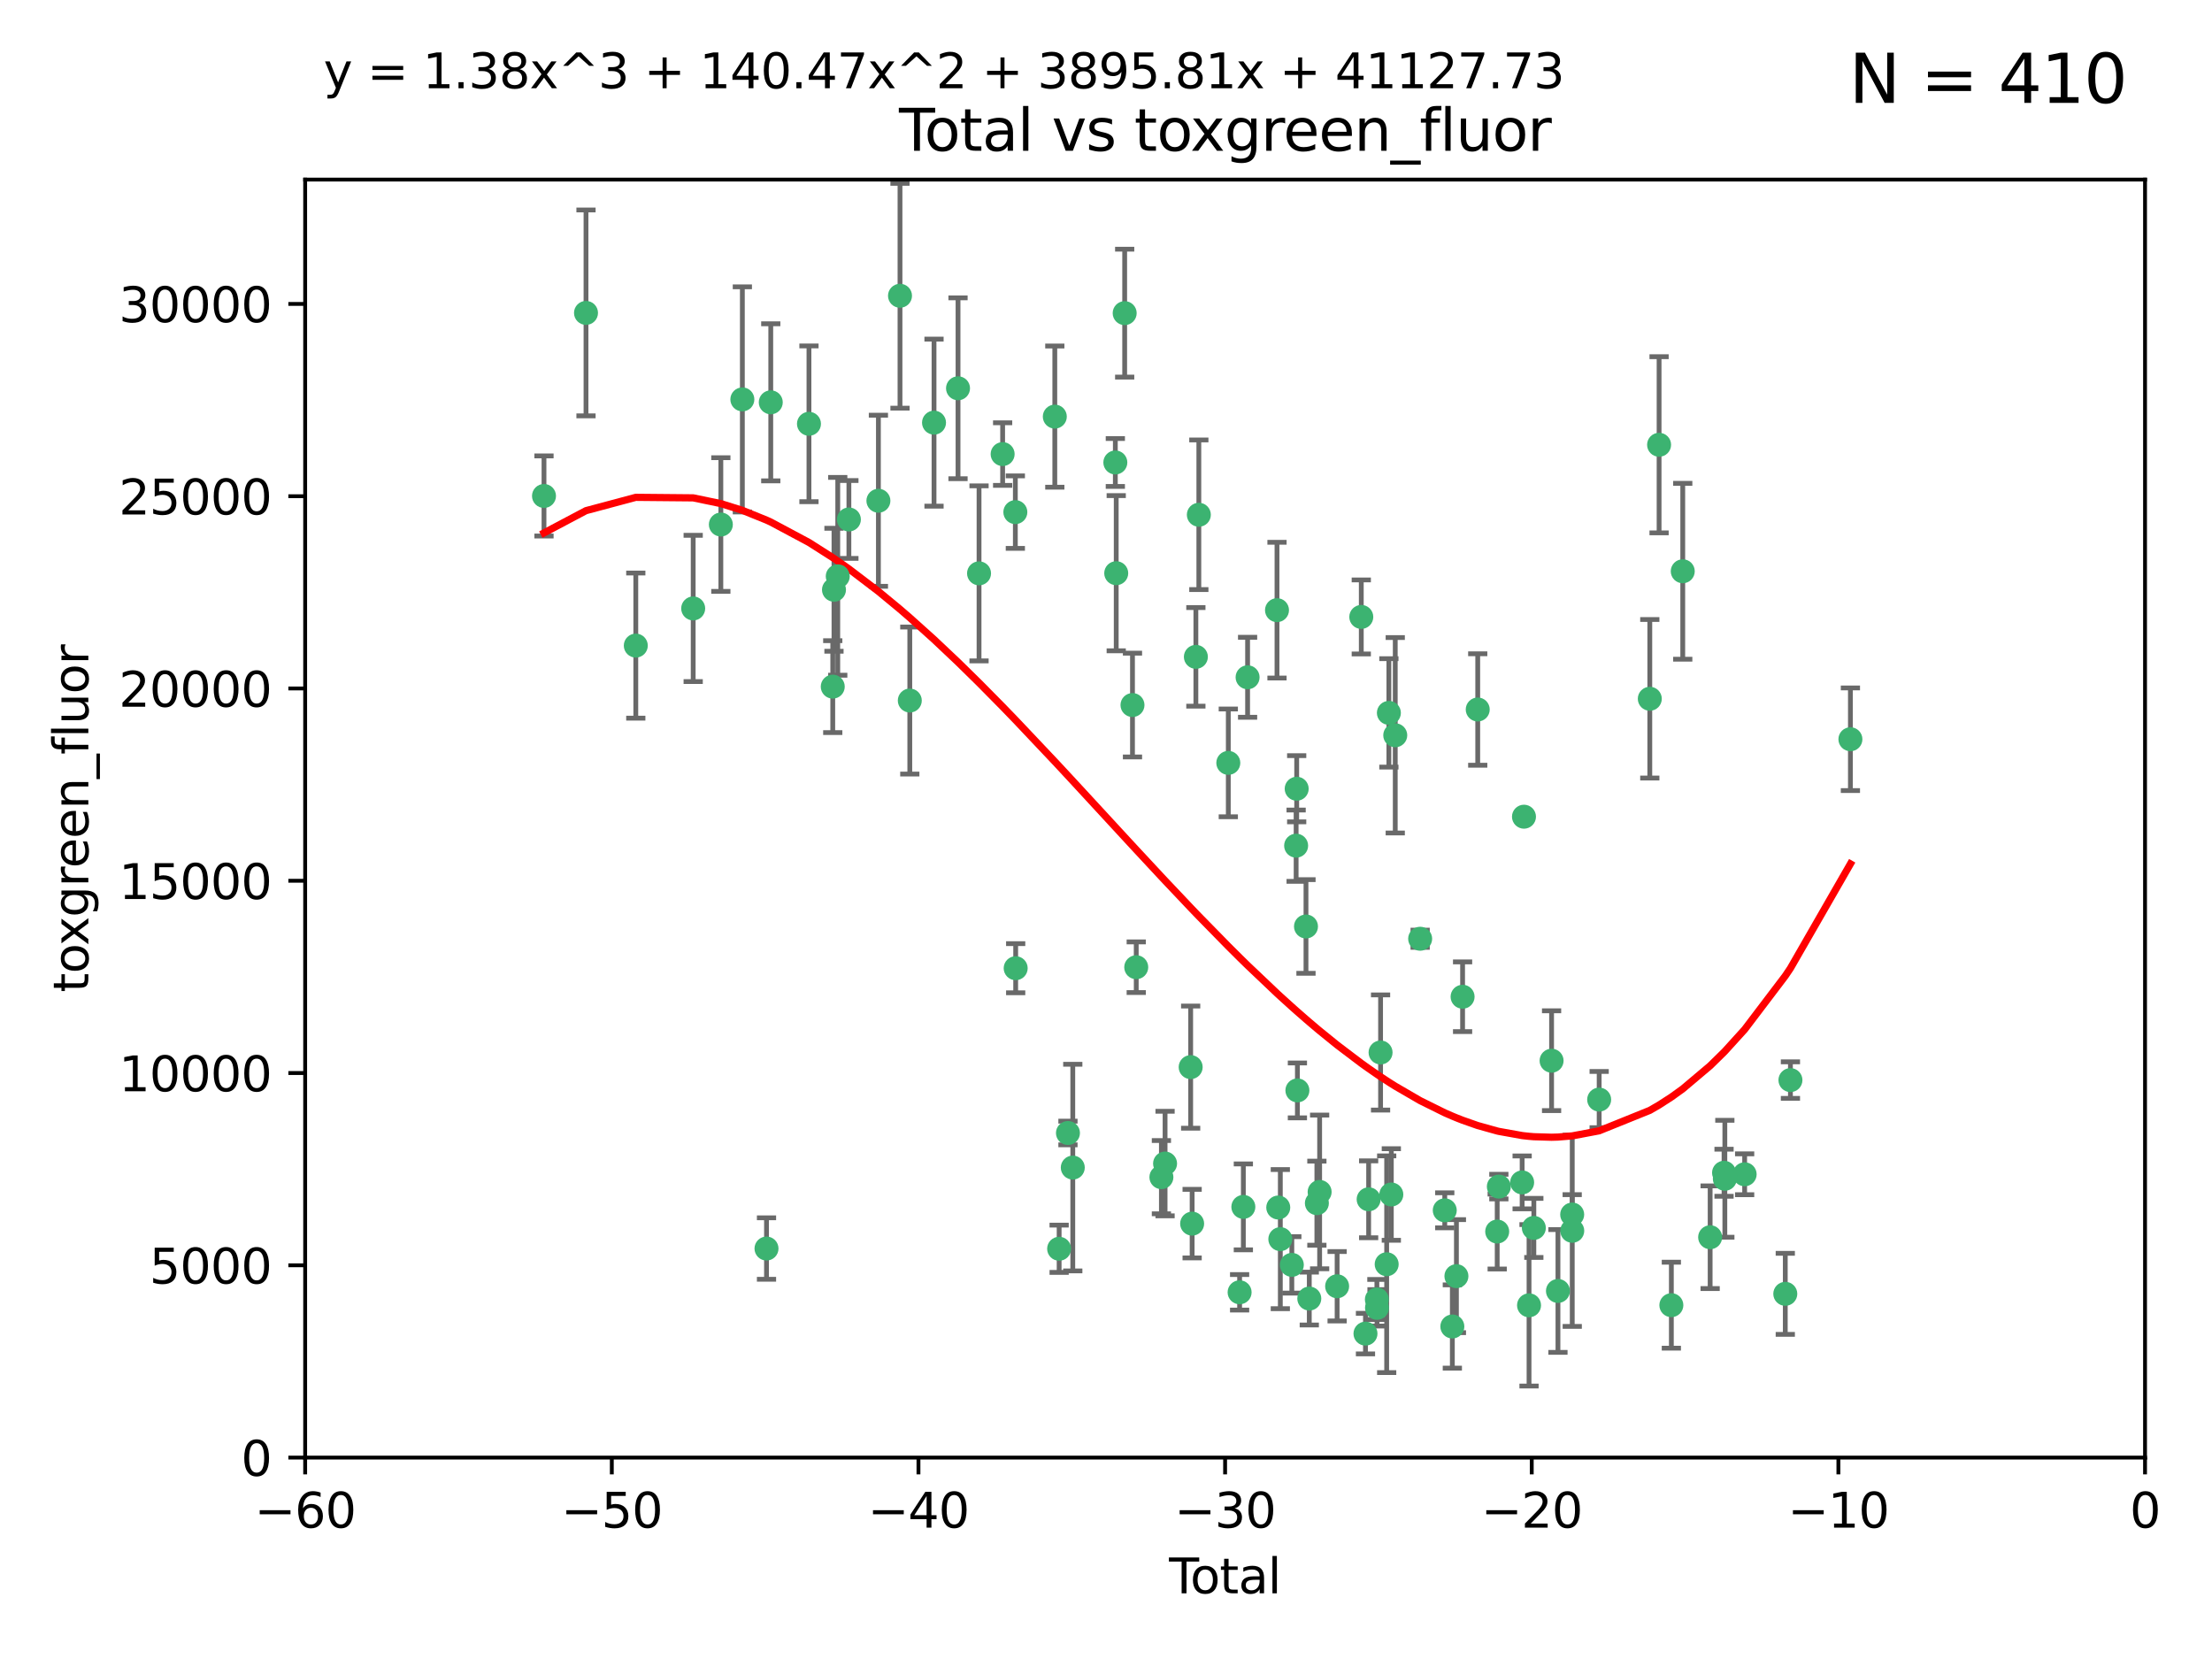 <?xml version="1.0" encoding="utf-8" standalone="no"?>
<!DOCTYPE svg PUBLIC "-//W3C//DTD SVG 1.1//EN"
  "http://www.w3.org/Graphics/SVG/1.1/DTD/svg11.dtd">
<svg xmlns:xlink="http://www.w3.org/1999/xlink" width="460.8pt" height="345.6pt" viewBox="0 0 460.8 345.6" xmlns="http://www.w3.org/2000/svg" version="1.1">
 <defs>
  <style type="text/css">*{stroke-linejoin: round; stroke-linecap: butt}</style>
 </defs>
 <g id="figure_1">
  <g id="patch_1">
   <path d="M 0 345.6 
L 460.8 345.6 
L 460.8 0 
L 0 0 
z
" style="fill: #ffffff"/>
  </g>
  <g id="axes_1">
   <g id="patch_2">
    <path d="M 63.571 303.64 
L 446.85 303.64 
L 446.85 37.411 
L 63.571 37.411 
z
" style="fill: #ffffff"/>
   </g>
   <g id="PathCollection_1">
    <defs>
     <path id="m88f1d1268a" d="M 0 1.118 
C 0.297 1.118 0.581 1 0.791 0.791 
C 1 0.581 1.118 0.297 1.118 0 
C 1.118 -0.297 1 -0.581 0.791 -0.791 
C 0.581 -1 0.297 -1.118 0 -1.118 
C -0.297 -1.118 -0.581 -1 -0.791 -0.791 
C -1 -0.581 -1.118 -0.297 -1.118 0 
C -1.118 0.297 -1 0.581 -0.791 0.791 
C -0.581 1 -0.297 1.118 0 1.118 
z
" style="stroke: #3cb371"/>
    </defs>
    <g clip-path="url(#p99b8f06847)">
     <use xlink:href="#m88f1d1268a" x="113.324" y="103.319" style="fill: #3cb371; stroke: #3cb371"/>
     <use xlink:href="#m88f1d1268a" x="122.075" y="65.184" style="fill: #3cb371; stroke: #3cb371"/>
     <use xlink:href="#m88f1d1268a" x="132.448" y="134.491" style="fill: #3cb371; stroke: #3cb371"/>
     <use xlink:href="#m88f1d1268a" x="144.404" y="126.749" style="fill: #3cb371; stroke: #3cb371"/>
     <use xlink:href="#m88f1d1268a" x="150.166" y="109.268" style="fill: #3cb371; stroke: #3cb371"/>
     <use xlink:href="#m88f1d1268a" x="154.646" y="83.201" style="fill: #3cb371; stroke: #3cb371"/>
     <use xlink:href="#m88f1d1268a" x="159.676" y="260.094" style="fill: #3cb371; stroke: #3cb371"/>
     <use xlink:href="#m88f1d1268a" x="160.565" y="83.811" style="fill: #3cb371; stroke: #3cb371"/>
     <use xlink:href="#m88f1d1268a" x="168.522" y="88.286" style="fill: #3cb371; stroke: #3cb371"/>
     <use xlink:href="#m88f1d1268a" x="173.478" y="143.039" style="fill: #3cb371; stroke: #3cb371"/>
     <use xlink:href="#m88f1d1268a" x="173.733" y="122.859" style="fill: #3cb371; stroke: #3cb371"/>
     <use xlink:href="#m88f1d1268a" x="174.52" y="120.054" style="fill: #3cb371; stroke: #3cb371"/>
     <use xlink:href="#m88f1d1268a" x="176.84" y="108.214" style="fill: #3cb371; stroke: #3cb371"/>
     <use xlink:href="#m88f1d1268a" x="182.989" y="104.315" style="fill: #3cb371; stroke: #3cb371"/>
     <use xlink:href="#m88f1d1268a" x="187.487" y="61.614" style="fill: #3cb371; stroke: #3cb371"/>
     <use xlink:href="#m88f1d1268a" x="189.528" y="145.935" style="fill: #3cb371; stroke: #3cb371"/>
     <use xlink:href="#m88f1d1268a" x="194.574" y="88.045" style="fill: #3cb371; stroke: #3cb371"/>
     <use xlink:href="#m88f1d1268a" x="199.574" y="80.887" style="fill: #3cb371; stroke: #3cb371"/>
     <use xlink:href="#m88f1d1268a" x="203.952" y="119.44" style="fill: #3cb371; stroke: #3cb371"/>
     <use xlink:href="#m88f1d1268a" x="208.867" y="94.593" style="fill: #3cb371; stroke: #3cb371"/>
     <use xlink:href="#m88f1d1268a" x="211.515" y="106.684" style="fill: #3cb371; stroke: #3cb371"/>
     <use xlink:href="#m88f1d1268a" x="211.585" y="201.695" style="fill: #3cb371; stroke: #3cb371"/>
     <use xlink:href="#m88f1d1268a" x="219.736" y="86.787" style="fill: #3cb371; stroke: #3cb371"/>
     <use xlink:href="#m88f1d1268a" x="220.638" y="260.14" style="fill: #3cb371; stroke: #3cb371"/>
     <use xlink:href="#m88f1d1268a" x="222.475" y="236.024" style="fill: #3cb371; stroke: #3cb371"/>
     <use xlink:href="#m88f1d1268a" x="223.48" y="243.228" style="fill: #3cb371; stroke: #3cb371"/>
     <use xlink:href="#m88f1d1268a" x="232.345" y="96.341" style="fill: #3cb371; stroke: #3cb371"/>
     <use xlink:href="#m88f1d1268a" x="232.53" y="119.409" style="fill: #3cb371; stroke: #3cb371"/>
     <use xlink:href="#m88f1d1268a" x="234.291" y="65.233" style="fill: #3cb371; stroke: #3cb371"/>
     <use xlink:href="#m88f1d1268a" x="235.917" y="146.874" style="fill: #3cb371; stroke: #3cb371"/>
     <use xlink:href="#m88f1d1268a" x="236.699" y="201.487" style="fill: #3cb371; stroke: #3cb371"/>
     <use xlink:href="#m88f1d1268a" x="241.942" y="245.224" style="fill: #3cb371; stroke: #3cb371"/>
     <use xlink:href="#m88f1d1268a" x="242.705" y="242.388" style="fill: #3cb371; stroke: #3cb371"/>
     <use xlink:href="#m88f1d1268a" x="248.038" y="222.299" style="fill: #3cb371; stroke: #3cb371"/>
     <use xlink:href="#m88f1d1268a" x="248.343" y="254.906" style="fill: #3cb371; stroke: #3cb371"/>
     <use xlink:href="#m88f1d1268a" x="249.123" y="136.835" style="fill: #3cb371; stroke: #3cb371"/>
     <use xlink:href="#m88f1d1268a" x="249.741" y="107.234" style="fill: #3cb371; stroke: #3cb371"/>
     <use xlink:href="#m88f1d1268a" x="255.878" y="158.921" style="fill: #3cb371; stroke: #3cb371"/>
     <use xlink:href="#m88f1d1268a" x="258.233" y="269.209" style="fill: #3cb371; stroke: #3cb371"/>
     <use xlink:href="#m88f1d1268a" x="259.013" y="251.417" style="fill: #3cb371; stroke: #3cb371"/>
     <use xlink:href="#m88f1d1268a" x="259.897" y="141.091" style="fill: #3cb371; stroke: #3cb371"/>
     <use xlink:href="#m88f1d1268a" x="266.022" y="127.107" style="fill: #3cb371; stroke: #3cb371"/>
     <use xlink:href="#m88f1d1268a" x="266.284" y="251.547" style="fill: #3cb371; stroke: #3cb371"/>
     <use xlink:href="#m88f1d1268a" x="266.715" y="258.133" style="fill: #3cb371; stroke: #3cb371"/>
     <use xlink:href="#m88f1d1268a" x="269.11" y="263.497" style="fill: #3cb371; stroke: #3cb371"/>
     <use xlink:href="#m88f1d1268a" x="270.008" y="176.169" style="fill: #3cb371; stroke: #3cb371"/>
     <use xlink:href="#m88f1d1268a" x="270.123" y="164.309" style="fill: #3cb371; stroke: #3cb371"/>
     <use xlink:href="#m88f1d1268a" x="270.272" y="227.152" style="fill: #3cb371; stroke: #3cb371"/>
     <use xlink:href="#m88f1d1268a" x="272.061" y="193.002" style="fill: #3cb371; stroke: #3cb371"/>
     <use xlink:href="#m88f1d1268a" x="272.749" y="270.514" style="fill: #3cb371; stroke: #3cb371"/>
     <use xlink:href="#m88f1d1268a" x="274.329" y="250.642" style="fill: #3cb371; stroke: #3cb371"/>
     <use xlink:href="#m88f1d1268a" x="274.903" y="248.301" style="fill: #3cb371; stroke: #3cb371"/>
     <use xlink:href="#m88f1d1268a" x="278.547" y="267.951" style="fill: #3cb371; stroke: #3cb371"/>
     <use xlink:href="#m88f1d1268a" x="283.58" y="128.518" style="fill: #3cb371; stroke: #3cb371"/>
     <use xlink:href="#m88f1d1268a" x="284.454" y="277.818" style="fill: #3cb371; stroke: #3cb371"/>
     <use xlink:href="#m88f1d1268a" x="285.113" y="249.837" style="fill: #3cb371; stroke: #3cb371"/>
     <use xlink:href="#m88f1d1268a" x="286.83" y="270.703" style="fill: #3cb371; stroke: #3cb371"/>
     <use xlink:href="#m88f1d1268a" x="286.857" y="272.443" style="fill: #3cb371; stroke: #3cb371"/>
     <use xlink:href="#m88f1d1268a" x="287.598" y="219.251" style="fill: #3cb371; stroke: #3cb371"/>
     <use xlink:href="#m88f1d1268a" x="288.87" y="263.364" style="fill: #3cb371; stroke: #3cb371"/>
     <use xlink:href="#m88f1d1268a" x="289.329" y="148.507" style="fill: #3cb371; stroke: #3cb371"/>
     <use xlink:href="#m88f1d1268a" x="289.839" y="248.836" style="fill: #3cb371; stroke: #3cb371"/>
     <use xlink:href="#m88f1d1268a" x="290.656" y="153.171" style="fill: #3cb371; stroke: #3cb371"/>
     <use xlink:href="#m88f1d1268a" x="295.844" y="195.558" style="fill: #3cb371; stroke: #3cb371"/>
     <use xlink:href="#m88f1d1268a" x="300.97" y="252.131" style="fill: #3cb371; stroke: #3cb371"/>
     <use xlink:href="#m88f1d1268a" x="302.549" y="276.333" style="fill: #3cb371; stroke: #3cb371"/>
     <use xlink:href="#m88f1d1268a" x="303.399" y="265.846" style="fill: #3cb371; stroke: #3cb371"/>
     <use xlink:href="#m88f1d1268a" x="304.684" y="207.64" style="fill: #3cb371; stroke: #3cb371"/>
     <use xlink:href="#m88f1d1268a" x="307.838" y="147.801" style="fill: #3cb371; stroke: #3cb371"/>
     <use xlink:href="#m88f1d1268a" x="311.894" y="256.552" style="fill: #3cb371; stroke: #3cb371"/>
     <use xlink:href="#m88f1d1268a" x="312.237" y="247.192" style="fill: #3cb371; stroke: #3cb371"/>
     <use xlink:href="#m88f1d1268a" x="317.09" y="246.317" style="fill: #3cb371; stroke: #3cb371"/>
     <use xlink:href="#m88f1d1268a" x="317.472" y="170.133" style="fill: #3cb371; stroke: #3cb371"/>
     <use xlink:href="#m88f1d1268a" x="318.526" y="271.92" style="fill: #3cb371; stroke: #3cb371"/>
     <use xlink:href="#m88f1d1268a" x="319.527" y="255.796" style="fill: #3cb371; stroke: #3cb371"/>
     <use xlink:href="#m88f1d1268a" x="323.223" y="220.964" style="fill: #3cb371; stroke: #3cb371"/>
     <use xlink:href="#m88f1d1268a" x="324.55" y="268.93" style="fill: #3cb371; stroke: #3cb371"/>
     <use xlink:href="#m88f1d1268a" x="327.515" y="253.008" style="fill: #3cb371; stroke: #3cb371"/>
     <use xlink:href="#m88f1d1268a" x="327.528" y="256.398" style="fill: #3cb371; stroke: #3cb371"/>
     <use xlink:href="#m88f1d1268a" x="333.135" y="229.064" style="fill: #3cb371; stroke: #3cb371"/>
     <use xlink:href="#m88f1d1268a" x="343.683" y="145.567" style="fill: #3cb371; stroke: #3cb371"/>
     <use xlink:href="#m88f1d1268a" x="345.618" y="92.655" style="fill: #3cb371; stroke: #3cb371"/>
     <use xlink:href="#m88f1d1268a" x="348.174" y="271.892" style="fill: #3cb371; stroke: #3cb371"/>
     <use xlink:href="#m88f1d1268a" x="350.548" y="119.004" style="fill: #3cb371; stroke: #3cb371"/>
     <use xlink:href="#m88f1d1268a" x="356.254" y="257.738" style="fill: #3cb371; stroke: #3cb371"/>
     <use xlink:href="#m88f1d1268a" x="359.15" y="244.305" style="fill: #3cb371; stroke: #3cb371"/>
     <use xlink:href="#m88f1d1268a" x="359.317" y="245.561" style="fill: #3cb371; stroke: #3cb371"/>
     <use xlink:href="#m88f1d1268a" x="363.442" y="244.625" style="fill: #3cb371; stroke: #3cb371"/>
     <use xlink:href="#m88f1d1268a" x="371.908" y="269.529" style="fill: #3cb371; stroke: #3cb371"/>
     <use xlink:href="#m88f1d1268a" x="372.98" y="225.004" style="fill: #3cb371; stroke: #3cb371"/>
     <use xlink:href="#m88f1d1268a" x="385.474" y="153.996" style="fill: #3cb371; stroke: #3cb371"/>
    </g>
   </g>
   <g id="matplotlib.axis_1">
    <g id="xtick_1">
     <g id="line2d_1">
      <defs>
       <path id="mc3684c9a69" d="M 0 0 
L 0 3.5 
" style="stroke: #000000; stroke-width: 0.8"/>
      </defs>
      <g>
       <use xlink:href="#mc3684c9a69" x="63.571" y="303.64" style="stroke: #000000; stroke-width: 0.8"/>
      </g>
     </g>
     <g id="text_1">
      <!-- −60 -->
      <g transform="translate(53.019 318.238)scale(0.1 -0.1)">
       <defs>
        <path id="DejaVuSans-2212" d="M 678 2272 
L 4684 2272 
L 4684 1741 
L 678 1741 
L 678 2272 
z
" transform="scale(0.016)"/>
        <path id="DejaVuSans-36" d="M 2113 2584 
Q 1688 2584 1439 2293 
Q 1191 2003 1191 1497 
Q 1191 994 1439 701 
Q 1688 409 2113 409 
Q 2538 409 2786 701 
Q 3034 994 3034 1497 
Q 3034 2003 2786 2293 
Q 2538 2584 2113 2584 
z
M 3366 4563 
L 3366 3988 
Q 3128 4100 2886 4159 
Q 2644 4219 2406 4219 
Q 1781 4219 1451 3797 
Q 1122 3375 1075 2522 
Q 1259 2794 1537 2939 
Q 1816 3084 2150 3084 
Q 2853 3084 3261 2657 
Q 3669 2231 3669 1497 
Q 3669 778 3244 343 
Q 2819 -91 2113 -91 
Q 1303 -91 875 529 
Q 447 1150 447 2328 
Q 447 3434 972 4092 
Q 1497 4750 2381 4750 
Q 2619 4750 2861 4703 
Q 3103 4656 3366 4563 
z
" transform="scale(0.016)"/>
        <path id="DejaVuSans-30" d="M 2034 4250 
Q 1547 4250 1301 3770 
Q 1056 3291 1056 2328 
Q 1056 1369 1301 889 
Q 1547 409 2034 409 
Q 2525 409 2770 889 
Q 3016 1369 3016 2328 
Q 3016 3291 2770 3770 
Q 2525 4250 2034 4250 
z
M 2034 4750 
Q 2819 4750 3233 4129 
Q 3647 3509 3647 2328 
Q 3647 1150 3233 529 
Q 2819 -91 2034 -91 
Q 1250 -91 836 529 
Q 422 1150 422 2328 
Q 422 3509 836 4129 
Q 1250 4750 2034 4750 
z
" transform="scale(0.016)"/>
       </defs>
       <use xlink:href="#DejaVuSans-2212"/>
       <use xlink:href="#DejaVuSans-36" x="83.789"/>
       <use xlink:href="#DejaVuSans-30" x="147.412"/>
      </g>
     </g>
    </g>
    <g id="xtick_2">
     <g id="line2d_2">
      <g>
       <use xlink:href="#mc3684c9a69" x="127.451" y="303.64" style="stroke: #000000; stroke-width: 0.8"/>
      </g>
     </g>
     <g id="text_2">
      <!-- −50 -->
      <g transform="translate(116.899 318.238)scale(0.1 -0.1)">
       <defs>
        <path id="DejaVuSans-35" d="M 691 4666 
L 3169 4666 
L 3169 4134 
L 1269 4134 
L 1269 2991 
Q 1406 3038 1543 3061 
Q 1681 3084 1819 3084 
Q 2600 3084 3056 2656 
Q 3513 2228 3513 1497 
Q 3513 744 3044 326 
Q 2575 -91 1722 -91 
Q 1428 -91 1123 -41 
Q 819 9 494 109 
L 494 744 
Q 775 591 1075 516 
Q 1375 441 1709 441 
Q 2250 441 2565 725 
Q 2881 1009 2881 1497 
Q 2881 1984 2565 2268 
Q 2250 2553 1709 2553 
Q 1456 2553 1204 2497 
Q 953 2441 691 2322 
L 691 4666 
z
" transform="scale(0.016)"/>
       </defs>
       <use xlink:href="#DejaVuSans-2212"/>
       <use xlink:href="#DejaVuSans-35" x="83.789"/>
       <use xlink:href="#DejaVuSans-30" x="147.412"/>
      </g>
     </g>
    </g>
    <g id="xtick_3">
     <g id="line2d_3">
      <g>
       <use xlink:href="#mc3684c9a69" x="191.331" y="303.64" style="stroke: #000000; stroke-width: 0.8"/>
      </g>
     </g>
     <g id="text_3">
      <!-- −40 -->
      <g transform="translate(180.778 318.238)scale(0.1 -0.1)">
       <defs>
        <path id="DejaVuSans-34" d="M 2419 4116 
L 825 1625 
L 2419 1625 
L 2419 4116 
z
M 2253 4666 
L 3047 4666 
L 3047 1625 
L 3713 1625 
L 3713 1100 
L 3047 1100 
L 3047 0 
L 2419 0 
L 2419 1100 
L 313 1100 
L 313 1709 
L 2253 4666 
z
" transform="scale(0.016)"/>
       </defs>
       <use xlink:href="#DejaVuSans-2212"/>
       <use xlink:href="#DejaVuSans-34" x="83.789"/>
       <use xlink:href="#DejaVuSans-30" x="147.412"/>
      </g>
     </g>
    </g>
    <g id="xtick_4">
     <g id="line2d_4">
      <g>
       <use xlink:href="#mc3684c9a69" x="255.211" y="303.64" style="stroke: #000000; stroke-width: 0.8"/>
      </g>
     </g>
     <g id="text_4">
      <!-- −30 -->
      <g transform="translate(244.658 318.238)scale(0.1 -0.1)">
       <defs>
        <path id="DejaVuSans-33" d="M 2597 2516 
Q 3050 2419 3304 2112 
Q 3559 1806 3559 1356 
Q 3559 666 3084 287 
Q 2609 -91 1734 -91 
Q 1441 -91 1130 -33 
Q 819 25 488 141 
L 488 750 
Q 750 597 1062 519 
Q 1375 441 1716 441 
Q 2309 441 2620 675 
Q 2931 909 2931 1356 
Q 2931 1769 2642 2001 
Q 2353 2234 1838 2234 
L 1294 2234 
L 1294 2753 
L 1863 2753 
Q 2328 2753 2575 2939 
Q 2822 3125 2822 3475 
Q 2822 3834 2567 4026 
Q 2313 4219 1838 4219 
Q 1578 4219 1281 4162 
Q 984 4106 628 3988 
L 628 4550 
Q 988 4650 1302 4700 
Q 1616 4750 1894 4750 
Q 2613 4750 3031 4423 
Q 3450 4097 3450 3541 
Q 3450 3153 3228 2886 
Q 3006 2619 2597 2516 
z
" transform="scale(0.016)"/>
       </defs>
       <use xlink:href="#DejaVuSans-2212"/>
       <use xlink:href="#DejaVuSans-33" x="83.789"/>
       <use xlink:href="#DejaVuSans-30" x="147.412"/>
      </g>
     </g>
    </g>
    <g id="xtick_5">
     <g id="line2d_5">
      <g>
       <use xlink:href="#mc3684c9a69" x="319.09" y="303.64" style="stroke: #000000; stroke-width: 0.8"/>
      </g>
     </g>
     <g id="text_5">
      <!-- −20 -->
      <g transform="translate(308.538 318.238)scale(0.1 -0.1)">
       <defs>
        <path id="DejaVuSans-32" d="M 1228 531 
L 3431 531 
L 3431 0 
L 469 0 
L 469 531 
Q 828 903 1448 1529 
Q 2069 2156 2228 2338 
Q 2531 2678 2651 2914 
Q 2772 3150 2772 3378 
Q 2772 3750 2511 3984 
Q 2250 4219 1831 4219 
Q 1534 4219 1204 4116 
Q 875 4013 500 3803 
L 500 4441 
Q 881 4594 1212 4672 
Q 1544 4750 1819 4750 
Q 2544 4750 2975 4387 
Q 3406 4025 3406 3419 
Q 3406 3131 3298 2873 
Q 3191 2616 2906 2266 
Q 2828 2175 2409 1742 
Q 1991 1309 1228 531 
z
" transform="scale(0.016)"/>
       </defs>
       <use xlink:href="#DejaVuSans-2212"/>
       <use xlink:href="#DejaVuSans-32" x="83.789"/>
       <use xlink:href="#DejaVuSans-30" x="147.412"/>
      </g>
     </g>
    </g>
    <g id="xtick_6">
     <g id="line2d_6">
      <g>
       <use xlink:href="#mc3684c9a69" x="382.97" y="303.64" style="stroke: #000000; stroke-width: 0.8"/>
      </g>
     </g>
     <g id="text_6">
      <!-- −10 -->
      <g transform="translate(372.418 318.238)scale(0.1 -0.1)">
       <defs>
        <path id="DejaVuSans-31" d="M 794 531 
L 1825 531 
L 1825 4091 
L 703 3866 
L 703 4441 
L 1819 4666 
L 2450 4666 
L 2450 531 
L 3481 531 
L 3481 0 
L 794 0 
L 794 531 
z
" transform="scale(0.016)"/>
       </defs>
       <use xlink:href="#DejaVuSans-2212"/>
       <use xlink:href="#DejaVuSans-31" x="83.789"/>
       <use xlink:href="#DejaVuSans-30" x="147.412"/>
      </g>
     </g>
    </g>
    <g id="xtick_7">
     <g id="line2d_7">
      <g>
       <use xlink:href="#mc3684c9a69" x="446.85" y="303.64" style="stroke: #000000; stroke-width: 0.8"/>
      </g>
     </g>
     <g id="text_7">
      <!-- 0 -->
      <g transform="translate(443.669 318.238)scale(0.1 -0.1)">
       <use xlink:href="#DejaVuSans-30"/>
      </g>
     </g>
    </g>
    <g id="text_8">
     <!-- Total -->
     <g transform="translate(243.534 331.917)scale(0.1 -0.1)">
      <defs>
       <path id="DejaVuSans-54" d="M -19 4666 
L 3928 4666 
L 3928 4134 
L 2272 4134 
L 2272 0 
L 1638 0 
L 1638 4134 
L -19 4134 
L -19 4666 
z
" transform="scale(0.016)"/>
       <path id="DejaVuSans-6f" d="M 1959 3097 
Q 1497 3097 1228 2736 
Q 959 2375 959 1747 
Q 959 1119 1226 758 
Q 1494 397 1959 397 
Q 2419 397 2687 759 
Q 2956 1122 2956 1747 
Q 2956 2369 2687 2733 
Q 2419 3097 1959 3097 
z
M 1959 3584 
Q 2709 3584 3137 3096 
Q 3566 2609 3566 1747 
Q 3566 888 3137 398 
Q 2709 -91 1959 -91 
Q 1206 -91 779 398 
Q 353 888 353 1747 
Q 353 2609 779 3096 
Q 1206 3584 1959 3584 
z
" transform="scale(0.016)"/>
       <path id="DejaVuSans-74" d="M 1172 4494 
L 1172 3500 
L 2356 3500 
L 2356 3053 
L 1172 3053 
L 1172 1153 
Q 1172 725 1289 603 
Q 1406 481 1766 481 
L 2356 481 
L 2356 0 
L 1766 0 
Q 1100 0 847 248 
Q 594 497 594 1153 
L 594 3053 
L 172 3053 
L 172 3500 
L 594 3500 
L 594 4494 
L 1172 4494 
z
" transform="scale(0.016)"/>
       <path id="DejaVuSans-61" d="M 2194 1759 
Q 1497 1759 1228 1600 
Q 959 1441 959 1056 
Q 959 750 1161 570 
Q 1363 391 1709 391 
Q 2188 391 2477 730 
Q 2766 1069 2766 1631 
L 2766 1759 
L 2194 1759 
z
M 3341 1997 
L 3341 0 
L 2766 0 
L 2766 531 
Q 2569 213 2275 61 
Q 1981 -91 1556 -91 
Q 1019 -91 701 211 
Q 384 513 384 1019 
Q 384 1609 779 1909 
Q 1175 2209 1959 2209 
L 2766 2209 
L 2766 2266 
Q 2766 2663 2505 2880 
Q 2244 3097 1772 3097 
Q 1472 3097 1187 3025 
Q 903 2953 641 2809 
L 641 3341 
Q 956 3463 1253 3523 
Q 1550 3584 1831 3584 
Q 2591 3584 2966 3190 
Q 3341 2797 3341 1997 
z
" transform="scale(0.016)"/>
       <path id="DejaVuSans-6c" d="M 603 4863 
L 1178 4863 
L 1178 0 
L 603 0 
L 603 4863 
z
" transform="scale(0.016)"/>
      </defs>
      <use xlink:href="#DejaVuSans-54"/>
      <use xlink:href="#DejaVuSans-6f" x="44.084"/>
      <use xlink:href="#DejaVuSans-74" x="105.266"/>
      <use xlink:href="#DejaVuSans-61" x="144.475"/>
      <use xlink:href="#DejaVuSans-6c" x="205.754"/>
     </g>
    </g>
   </g>
   <g id="matplotlib.axis_2">
    <g id="ytick_1">
     <g id="line2d_8">
      <defs>
       <path id="m7fd24474c6" d="M 0 0 
L -3.5 0 
" style="stroke: #000000; stroke-width: 0.8"/>
      </defs>
      <g>
       <use xlink:href="#m7fd24474c6" x="63.571" y="303.64" style="stroke: #000000; stroke-width: 0.8"/>
      </g>
     </g>
     <g id="text_9">
      <!-- 0 -->
      <g transform="translate(50.209 307.439)scale(0.1 -0.1)">
       <use xlink:href="#DejaVuSans-30"/>
      </g>
     </g>
    </g>
    <g id="ytick_2">
     <g id="line2d_9">
      <g>
       <use xlink:href="#m7fd24474c6" x="63.571" y="263.586" style="stroke: #000000; stroke-width: 0.8"/>
      </g>
     </g>
     <g id="text_10">
      <!-- 5000 -->
      <g transform="translate(31.121 267.385)scale(0.1 -0.1)">
       <use xlink:href="#DejaVuSans-35"/>
       <use xlink:href="#DejaVuSans-30" x="63.623"/>
       <use xlink:href="#DejaVuSans-30" x="127.246"/>
       <use xlink:href="#DejaVuSans-30" x="190.869"/>
      </g>
     </g>
    </g>
    <g id="ytick_3">
     <g id="line2d_10">
      <g>
       <use xlink:href="#m7fd24474c6" x="63.571" y="223.532" style="stroke: #000000; stroke-width: 0.8"/>
      </g>
     </g>
     <g id="text_11">
      <!-- 10000 -->
      <g transform="translate(24.759 227.331)scale(0.1 -0.1)">
       <use xlink:href="#DejaVuSans-31"/>
       <use xlink:href="#DejaVuSans-30" x="63.623"/>
       <use xlink:href="#DejaVuSans-30" x="127.246"/>
       <use xlink:href="#DejaVuSans-30" x="190.869"/>
       <use xlink:href="#DejaVuSans-30" x="254.492"/>
      </g>
     </g>
    </g>
    <g id="ytick_4">
     <g id="line2d_11">
      <g>
       <use xlink:href="#m7fd24474c6" x="63.571" y="183.478" style="stroke: #000000; stroke-width: 0.8"/>
      </g>
     </g>
     <g id="text_12">
      <!-- 15000 -->
      <g transform="translate(24.759 187.278)scale(0.1 -0.1)">
       <use xlink:href="#DejaVuSans-31"/>
       <use xlink:href="#DejaVuSans-35" x="63.623"/>
       <use xlink:href="#DejaVuSans-30" x="127.246"/>
       <use xlink:href="#DejaVuSans-30" x="190.869"/>
       <use xlink:href="#DejaVuSans-30" x="254.492"/>
      </g>
     </g>
    </g>
    <g id="ytick_5">
     <g id="line2d_12">
      <g>
       <use xlink:href="#m7fd24474c6" x="63.571" y="143.424" style="stroke: #000000; stroke-width: 0.8"/>
      </g>
     </g>
     <g id="text_13">
      <!-- 20000 -->
      <g transform="translate(24.759 147.224)scale(0.1 -0.1)">
       <use xlink:href="#DejaVuSans-32"/>
       <use xlink:href="#DejaVuSans-30" x="63.623"/>
       <use xlink:href="#DejaVuSans-30" x="127.246"/>
       <use xlink:href="#DejaVuSans-30" x="190.869"/>
       <use xlink:href="#DejaVuSans-30" x="254.492"/>
      </g>
     </g>
    </g>
    <g id="ytick_6">
     <g id="line2d_13">
      <g>
       <use xlink:href="#m7fd24474c6" x="63.571" y="103.371" style="stroke: #000000; stroke-width: 0.8"/>
      </g>
     </g>
     <g id="text_14">
      <!-- 25000 -->
      <g transform="translate(24.759 107.17)scale(0.1 -0.1)">
       <use xlink:href="#DejaVuSans-32"/>
       <use xlink:href="#DejaVuSans-35" x="63.623"/>
       <use xlink:href="#DejaVuSans-30" x="127.246"/>
       <use xlink:href="#DejaVuSans-30" x="190.869"/>
       <use xlink:href="#DejaVuSans-30" x="254.492"/>
      </g>
     </g>
    </g>
    <g id="ytick_7">
     <g id="line2d_14">
      <g>
       <use xlink:href="#m7fd24474c6" x="63.571" y="63.317" style="stroke: #000000; stroke-width: 0.8"/>
      </g>
     </g>
     <g id="text_15">
      <!-- 30000 -->
      <g transform="translate(24.759 67.116)scale(0.1 -0.1)">
       <use xlink:href="#DejaVuSans-33"/>
       <use xlink:href="#DejaVuSans-30" x="63.623"/>
       <use xlink:href="#DejaVuSans-30" x="127.246"/>
       <use xlink:href="#DejaVuSans-30" x="190.869"/>
       <use xlink:href="#DejaVuSans-30" x="254.492"/>
      </g>
     </g>
    </g>
    <g id="text_16">
     <!-- toxgreen_fluor -->
     <g transform="translate(18.401 206.72)rotate(-90)scale(0.1 -0.1)">
      <defs>
       <path id="DejaVuSans-78" d="M 3513 3500 
L 2247 1797 
L 3578 0 
L 2900 0 
L 1881 1375 
L 863 0 
L 184 0 
L 1544 1831 
L 300 3500 
L 978 3500 
L 1906 2253 
L 2834 3500 
L 3513 3500 
z
" transform="scale(0.016)"/>
       <path id="DejaVuSans-67" d="M 2906 1791 
Q 2906 2416 2648 2759 
Q 2391 3103 1925 3103 
Q 1463 3103 1205 2759 
Q 947 2416 947 1791 
Q 947 1169 1205 825 
Q 1463 481 1925 481 
Q 2391 481 2648 825 
Q 2906 1169 2906 1791 
z
M 3481 434 
Q 3481 -459 3084 -895 
Q 2688 -1331 1869 -1331 
Q 1566 -1331 1297 -1286 
Q 1028 -1241 775 -1147 
L 775 -588 
Q 1028 -725 1275 -790 
Q 1522 -856 1778 -856 
Q 2344 -856 2625 -561 
Q 2906 -266 2906 331 
L 2906 616 
Q 2728 306 2450 153 
Q 2172 0 1784 0 
Q 1141 0 747 490 
Q 353 981 353 1791 
Q 353 2603 747 3093 
Q 1141 3584 1784 3584 
Q 2172 3584 2450 3431 
Q 2728 3278 2906 2969 
L 2906 3500 
L 3481 3500 
L 3481 434 
z
" transform="scale(0.016)"/>
       <path id="DejaVuSans-72" d="M 2631 2963 
Q 2534 3019 2420 3045 
Q 2306 3072 2169 3072 
Q 1681 3072 1420 2755 
Q 1159 2438 1159 1844 
L 1159 0 
L 581 0 
L 581 3500 
L 1159 3500 
L 1159 2956 
Q 1341 3275 1631 3429 
Q 1922 3584 2338 3584 
Q 2397 3584 2469 3576 
Q 2541 3569 2628 3553 
L 2631 2963 
z
" transform="scale(0.016)"/>
       <path id="DejaVuSans-65" d="M 3597 1894 
L 3597 1613 
L 953 1613 
Q 991 1019 1311 708 
Q 1631 397 2203 397 
Q 2534 397 2845 478 
Q 3156 559 3463 722 
L 3463 178 
Q 3153 47 2828 -22 
Q 2503 -91 2169 -91 
Q 1331 -91 842 396 
Q 353 884 353 1716 
Q 353 2575 817 3079 
Q 1281 3584 2069 3584 
Q 2775 3584 3186 3129 
Q 3597 2675 3597 1894 
z
M 3022 2063 
Q 3016 2534 2758 2815 
Q 2500 3097 2075 3097 
Q 1594 3097 1305 2825 
Q 1016 2553 972 2059 
L 3022 2063 
z
" transform="scale(0.016)"/>
       <path id="DejaVuSans-6e" d="M 3513 2113 
L 3513 0 
L 2938 0 
L 2938 2094 
Q 2938 2591 2744 2837 
Q 2550 3084 2163 3084 
Q 1697 3084 1428 2787 
Q 1159 2491 1159 1978 
L 1159 0 
L 581 0 
L 581 3500 
L 1159 3500 
L 1159 2956 
Q 1366 3272 1645 3428 
Q 1925 3584 2291 3584 
Q 2894 3584 3203 3211 
Q 3513 2838 3513 2113 
z
" transform="scale(0.016)"/>
       <path id="DejaVuSans-5f" d="M 3263 -1063 
L 3263 -1509 
L -63 -1509 
L -63 -1063 
L 3263 -1063 
z
" transform="scale(0.016)"/>
       <path id="DejaVuSans-66" d="M 2375 4863 
L 2375 4384 
L 1825 4384 
Q 1516 4384 1395 4259 
Q 1275 4134 1275 3809 
L 1275 3500 
L 2222 3500 
L 2222 3053 
L 1275 3053 
L 1275 0 
L 697 0 
L 697 3053 
L 147 3053 
L 147 3500 
L 697 3500 
L 697 3744 
Q 697 4328 969 4595 
Q 1241 4863 1831 4863 
L 2375 4863 
z
" transform="scale(0.016)"/>
       <path id="DejaVuSans-75" d="M 544 1381 
L 544 3500 
L 1119 3500 
L 1119 1403 
Q 1119 906 1312 657 
Q 1506 409 1894 409 
Q 2359 409 2629 706 
Q 2900 1003 2900 1516 
L 2900 3500 
L 3475 3500 
L 3475 0 
L 2900 0 
L 2900 538 
Q 2691 219 2414 64 
Q 2138 -91 1772 -91 
Q 1169 -91 856 284 
Q 544 659 544 1381 
z
M 1991 3584 
L 1991 3584 
z
" transform="scale(0.016)"/>
      </defs>
      <use xlink:href="#DejaVuSans-74"/>
      <use xlink:href="#DejaVuSans-6f" x="39.209"/>
      <use xlink:href="#DejaVuSans-78" x="97.266"/>
      <use xlink:href="#DejaVuSans-67" x="156.445"/>
      <use xlink:href="#DejaVuSans-72" x="219.922"/>
      <use xlink:href="#DejaVuSans-65" x="258.785"/>
      <use xlink:href="#DejaVuSans-65" x="320.309"/>
      <use xlink:href="#DejaVuSans-6e" x="381.832"/>
      <use xlink:href="#DejaVuSans-5f" x="445.211"/>
      <use xlink:href="#DejaVuSans-66" x="495.211"/>
      <use xlink:href="#DejaVuSans-6c" x="530.416"/>
      <use xlink:href="#DejaVuSans-75" x="558.199"/>
      <use xlink:href="#DejaVuSans-6f" x="621.578"/>
      <use xlink:href="#DejaVuSans-72" x="682.76"/>
     </g>
    </g>
   </g>
   <g id="LineCollection_1">
    <path d="M 113.324 111.662 
L 113.324 94.976 
" clip-path="url(#p99b8f06847)" style="fill: none; stroke: #696969"/>
    <path d="M 122.075 86.629 
L 122.075 43.739 
" clip-path="url(#p99b8f06847)" style="fill: none; stroke: #696969"/>
    <path d="M 132.448 149.606 
L 132.448 119.375 
" clip-path="url(#p99b8f06847)" style="fill: none; stroke: #696969"/>
    <path d="M 144.404 141.983 
L 144.404 111.515 
" clip-path="url(#p99b8f06847)" style="fill: none; stroke: #696969"/>
    <path d="M 150.166 123.191 
L 150.166 95.346 
" clip-path="url(#p99b8f06847)" style="fill: none; stroke: #696969"/>
    <path d="M 154.646 106.648 
L 154.646 59.753 
" clip-path="url(#p99b8f06847)" style="fill: none; stroke: #696969"/>
    <path d="M 159.676 266.497 
L 159.676 253.692 
" clip-path="url(#p99b8f06847)" style="fill: none; stroke: #696969"/>
    <path d="M 160.565 100.173 
L 160.565 67.45 
" clip-path="url(#p99b8f06847)" style="fill: none; stroke: #696969"/>
    <path d="M 168.522 104.51 
L 168.522 72.063 
" clip-path="url(#p99b8f06847)" style="fill: none; stroke: #696969"/>
    <path d="M 173.478 152.61 
L 173.478 133.468 
" clip-path="url(#p99b8f06847)" style="fill: none; stroke: #696969"/>
    <path d="M 173.733 135.667 
L 173.733 110.051 
" clip-path="url(#p99b8f06847)" style="fill: none; stroke: #696969"/>
    <path d="M 174.52 140.659 
L 174.52 99.45 
" clip-path="url(#p99b8f06847)" style="fill: none; stroke: #696969"/>
    <path d="M 176.84 116.326 
L 176.84 100.101 
" clip-path="url(#p99b8f06847)" style="fill: none; stroke: #696969"/>
    <path d="M 182.989 122.133 
L 182.989 86.497 
" clip-path="url(#p99b8f06847)" style="fill: none; stroke: #696969"/>
    <path d="M 187.487 85.029 
L 187.487 38.199 
" clip-path="url(#p99b8f06847)" style="fill: none; stroke: #696969"/>
    <path d="M 189.528 161.248 
L 189.528 130.622 
" clip-path="url(#p99b8f06847)" style="fill: none; stroke: #696969"/>
    <path d="M 194.574 105.444 
L 194.574 70.646 
" clip-path="url(#p99b8f06847)" style="fill: none; stroke: #696969"/>
    <path d="M 199.574 99.727 
L 199.574 62.047 
" clip-path="url(#p99b8f06847)" style="fill: none; stroke: #696969"/>
    <path d="M 203.952 137.675 
L 203.952 101.206 
" clip-path="url(#p99b8f06847)" style="fill: none; stroke: #696969"/>
    <path d="M 208.867 101.108 
L 208.867 88.078 
" clip-path="url(#p99b8f06847)" style="fill: none; stroke: #696969"/>
    <path d="M 211.515 114.235 
L 211.515 99.134 
" clip-path="url(#p99b8f06847)" style="fill: none; stroke: #696969"/>
    <path d="M 211.585 206.809 
L 211.585 196.58 
" clip-path="url(#p99b8f06847)" style="fill: none; stroke: #696969"/>
    <path d="M 219.736 101.495 
L 219.736 72.08 
" clip-path="url(#p99b8f06847)" style="fill: none; stroke: #696969"/>
    <path d="M 220.638 265.065 
L 220.638 255.214 
" clip-path="url(#p99b8f06847)" style="fill: none; stroke: #696969"/>
    <path d="M 222.475 238.492 
L 222.475 233.557 
" clip-path="url(#p99b8f06847)" style="fill: none; stroke: #696969"/>
    <path d="M 223.48 264.748 
L 223.48 221.708 
" clip-path="url(#p99b8f06847)" style="fill: none; stroke: #696969"/>
    <path d="M 232.345 101.329 
L 232.345 91.353 
" clip-path="url(#p99b8f06847)" style="fill: none; stroke: #696969"/>
    <path d="M 232.53 135.574 
L 232.53 103.243 
" clip-path="url(#p99b8f06847)" style="fill: none; stroke: #696969"/>
    <path d="M 234.291 78.556 
L 234.291 51.911 
" clip-path="url(#p99b8f06847)" style="fill: none; stroke: #696969"/>
    <path d="M 235.917 157.684 
L 235.917 136.065 
" clip-path="url(#p99b8f06847)" style="fill: none; stroke: #696969"/>
    <path d="M 236.699 206.761 
L 236.699 196.213 
" clip-path="url(#p99b8f06847)" style="fill: none; stroke: #696969"/>
    <path d="M 241.942 252.857 
L 241.942 237.591 
" clip-path="url(#p99b8f06847)" style="fill: none; stroke: #696969"/>
    <path d="M 242.705 253.279 
L 242.705 231.496 
" clip-path="url(#p99b8f06847)" style="fill: none; stroke: #696969"/>
    <path d="M 248.038 235.023 
L 248.038 209.574 
" clip-path="url(#p99b8f06847)" style="fill: none; stroke: #696969"/>
    <path d="M 248.343 262.048 
L 248.343 247.764 
" clip-path="url(#p99b8f06847)" style="fill: none; stroke: #696969"/>
    <path d="M 249.123 147.104 
L 249.123 126.566 
" clip-path="url(#p99b8f06847)" style="fill: none; stroke: #696969"/>
    <path d="M 249.741 122.819 
L 249.741 91.649 
" clip-path="url(#p99b8f06847)" style="fill: none; stroke: #696969"/>
    <path d="M 255.878 170.147 
L 255.878 147.694 
" clip-path="url(#p99b8f06847)" style="fill: none; stroke: #696969"/>
    <path d="M 258.233 272.908 
L 258.233 265.511 
" clip-path="url(#p99b8f06847)" style="fill: none; stroke: #696969"/>
    <path d="M 259.013 260.365 
L 259.013 242.469 
" clip-path="url(#p99b8f06847)" style="fill: none; stroke: #696969"/>
    <path d="M 259.897 149.421 
L 259.897 132.76 
" clip-path="url(#p99b8f06847)" style="fill: none; stroke: #696969"/>
    <path d="M 266.022 141.248 
L 266.022 112.967 
" clip-path="url(#p99b8f06847)" style="fill: none; stroke: #696969"/>
    <path d="M 266.284 252.228 
L 266.284 250.867 
" clip-path="url(#p99b8f06847)" style="fill: none; stroke: #696969"/>
    <path d="M 266.715 272.621 
L 266.715 243.644 
" clip-path="url(#p99b8f06847)" style="fill: none; stroke: #696969"/>
    <path d="M 269.11 269.377 
L 269.11 257.616 
" clip-path="url(#p99b8f06847)" style="fill: none; stroke: #696969"/>
    <path d="M 270.008 183.597 
L 270.008 168.741 
" clip-path="url(#p99b8f06847)" style="fill: none; stroke: #696969"/>
    <path d="M 270.123 171.2 
L 270.123 157.418 
" clip-path="url(#p99b8f06847)" style="fill: none; stroke: #696969"/>
    <path d="M 270.272 232.87 
L 270.272 221.434 
" clip-path="url(#p99b8f06847)" style="fill: none; stroke: #696969"/>
    <path d="M 272.061 202.754 
L 272.061 183.249 
" clip-path="url(#p99b8f06847)" style="fill: none; stroke: #696969"/>
    <path d="M 272.749 276.02 
L 272.749 265.008 
" clip-path="url(#p99b8f06847)" style="fill: none; stroke: #696969"/>
    <path d="M 274.329 259.401 
L 274.329 241.882 
" clip-path="url(#p99b8f06847)" style="fill: none; stroke: #696969"/>
    <path d="M 274.903 264.31 
L 274.903 232.292 
" clip-path="url(#p99b8f06847)" style="fill: none; stroke: #696969"/>
    <path d="M 278.547 275.179 
L 278.547 260.723 
" clip-path="url(#p99b8f06847)" style="fill: none; stroke: #696969"/>
    <path d="M 283.58 136.228 
L 283.58 120.808 
" clip-path="url(#p99b8f06847)" style="fill: none; stroke: #696969"/>
    <path d="M 284.454 282.042 
L 284.454 273.593 
" clip-path="url(#p99b8f06847)" style="fill: none; stroke: #696969"/>
    <path d="M 285.113 257.847 
L 285.113 241.828 
" clip-path="url(#p99b8f06847)" style="fill: none; stroke: #696969"/>
    <path d="M 286.83 274.871 
L 286.83 266.536 
" clip-path="url(#p99b8f06847)" style="fill: none; stroke: #696969"/>
    <path d="M 286.857 276.237 
L 286.857 268.649 
" clip-path="url(#p99b8f06847)" style="fill: none; stroke: #696969"/>
    <path d="M 287.598 231.246 
L 287.598 207.255 
" clip-path="url(#p99b8f06847)" style="fill: none; stroke: #696969"/>
    <path d="M 288.87 285.938 
L 288.87 240.791 
" clip-path="url(#p99b8f06847)" style="fill: none; stroke: #696969"/>
    <path d="M 289.329 159.798 
L 289.329 137.216 
" clip-path="url(#p99b8f06847)" style="fill: none; stroke: #696969"/>
    <path d="M 289.839 258.377 
L 289.839 239.295 
" clip-path="url(#p99b8f06847)" style="fill: none; stroke: #696969"/>
    <path d="M 290.656 173.526 
L 290.656 132.815 
" clip-path="url(#p99b8f06847)" style="fill: none; stroke: #696969"/>
    <path d="M 295.844 197.349 
L 295.844 193.767 
" clip-path="url(#p99b8f06847)" style="fill: none; stroke: #696969"/>
    <path d="M 300.97 255.783 
L 300.97 248.48 
" clip-path="url(#p99b8f06847)" style="fill: none; stroke: #696969"/>
    <path d="M 302.549 285.006 
L 302.549 267.659 
" clip-path="url(#p99b8f06847)" style="fill: none; stroke: #696969"/>
    <path d="M 303.399 277.617 
L 303.399 254.074 
" clip-path="url(#p99b8f06847)" style="fill: none; stroke: #696969"/>
    <path d="M 304.684 214.898 
L 304.684 200.382 
" clip-path="url(#p99b8f06847)" style="fill: none; stroke: #696969"/>
    <path d="M 307.838 159.413 
L 307.838 136.19 
" clip-path="url(#p99b8f06847)" style="fill: none; stroke: #696969"/>
    <path d="M 311.894 264.359 
L 311.894 248.745 
" clip-path="url(#p99b8f06847)" style="fill: none; stroke: #696969"/>
    <path d="M 312.237 249.762 
L 312.237 244.622 
" clip-path="url(#p99b8f06847)" style="fill: none; stroke: #696969"/>
    <path d="M 317.09 251.825 
L 317.09 240.809 
" clip-path="url(#p99b8f06847)" style="fill: none; stroke: #696969"/>
    <path d="M 317.472 170.88 
L 317.472 169.387 
" clip-path="url(#p99b8f06847)" style="fill: none; stroke: #696969"/>
    <path d="M 318.526 288.737 
L 318.526 255.103 
" clip-path="url(#p99b8f06847)" style="fill: none; stroke: #696969"/>
    <path d="M 319.527 261.947 
L 319.527 249.645 
" clip-path="url(#p99b8f06847)" style="fill: none; stroke: #696969"/>
    <path d="M 323.223 231.359 
L 323.223 210.569 
" clip-path="url(#p99b8f06847)" style="fill: none; stroke: #696969"/>
    <path d="M 324.55 281.718 
L 324.55 256.142 
" clip-path="url(#p99b8f06847)" style="fill: none; stroke: #696969"/>
    <path d="M 327.515 257.147 
L 327.515 248.868 
" clip-path="url(#p99b8f06847)" style="fill: none; stroke: #696969"/>
    <path d="M 327.528 276.313 
L 327.528 236.482 
" clip-path="url(#p99b8f06847)" style="fill: none; stroke: #696969"/>
    <path d="M 333.135 234.921 
L 333.135 223.207 
" clip-path="url(#p99b8f06847)" style="fill: none; stroke: #696969"/>
    <path d="M 343.683 162.081 
L 343.683 129.053 
" clip-path="url(#p99b8f06847)" style="fill: none; stroke: #696969"/>
    <path d="M 345.618 111.003 
L 345.618 74.306 
" clip-path="url(#p99b8f06847)" style="fill: none; stroke: #696969"/>
    <path d="M 348.174 280.845 
L 348.174 262.939 
" clip-path="url(#p99b8f06847)" style="fill: none; stroke: #696969"/>
    <path d="M 350.548 137.321 
L 350.548 100.688 
" clip-path="url(#p99b8f06847)" style="fill: none; stroke: #696969"/>
    <path d="M 356.254 268.432 
L 356.254 247.045 
" clip-path="url(#p99b8f06847)" style="fill: none; stroke: #696969"/>
    <path d="M 359.15 249.207 
L 359.15 239.402 
" clip-path="url(#p99b8f06847)" style="fill: none; stroke: #696969"/>
    <path d="M 359.317 257.737 
L 359.317 233.384 
" clip-path="url(#p99b8f06847)" style="fill: none; stroke: #696969"/>
    <path d="M 363.442 248.883 
L 363.442 240.367 
" clip-path="url(#p99b8f06847)" style="fill: none; stroke: #696969"/>
    <path d="M 371.908 277.972 
L 371.908 261.086 
" clip-path="url(#p99b8f06847)" style="fill: none; stroke: #696969"/>
    <path d="M 372.98 228.81 
L 372.98 221.198 
" clip-path="url(#p99b8f06847)" style="fill: none; stroke: #696969"/>
    <path d="M 385.474 164.686 
L 385.474 143.305 
" clip-path="url(#p99b8f06847)" style="fill: none; stroke: #696969"/>
   </g>
   <g id="line2d_15">
    <defs>
     <path id="ma23cf56c3e" d="M 2 0 
L -2 -0 
" style="stroke: #696969"/>
    </defs>
    <g clip-path="url(#p99b8f06847)">
     <use xlink:href="#ma23cf56c3e" x="113.324" y="111.662" style="fill: #696969; stroke: #696969"/>
     <use xlink:href="#ma23cf56c3e" x="122.075" y="86.629" style="fill: #696969; stroke: #696969"/>
     <use xlink:href="#ma23cf56c3e" x="132.448" y="149.606" style="fill: #696969; stroke: #696969"/>
     <use xlink:href="#ma23cf56c3e" x="144.404" y="141.983" style="fill: #696969; stroke: #696969"/>
     <use xlink:href="#ma23cf56c3e" x="150.166" y="123.191" style="fill: #696969; stroke: #696969"/>
     <use xlink:href="#ma23cf56c3e" x="154.646" y="106.648" style="fill: #696969; stroke: #696969"/>
     <use xlink:href="#ma23cf56c3e" x="159.676" y="266.497" style="fill: #696969; stroke: #696969"/>
     <use xlink:href="#ma23cf56c3e" x="160.565" y="100.173" style="fill: #696969; stroke: #696969"/>
     <use xlink:href="#ma23cf56c3e" x="168.522" y="104.51" style="fill: #696969; stroke: #696969"/>
     <use xlink:href="#ma23cf56c3e" x="173.478" y="152.61" style="fill: #696969; stroke: #696969"/>
     <use xlink:href="#ma23cf56c3e" x="173.733" y="135.667" style="fill: #696969; stroke: #696969"/>
     <use xlink:href="#ma23cf56c3e" x="174.52" y="140.659" style="fill: #696969; stroke: #696969"/>
     <use xlink:href="#ma23cf56c3e" x="176.84" y="116.326" style="fill: #696969; stroke: #696969"/>
     <use xlink:href="#ma23cf56c3e" x="182.989" y="122.133" style="fill: #696969; stroke: #696969"/>
     <use xlink:href="#ma23cf56c3e" x="187.487" y="85.029" style="fill: #696969; stroke: #696969"/>
     <use xlink:href="#ma23cf56c3e" x="189.528" y="161.248" style="fill: #696969; stroke: #696969"/>
     <use xlink:href="#ma23cf56c3e" x="194.574" y="105.444" style="fill: #696969; stroke: #696969"/>
     <use xlink:href="#ma23cf56c3e" x="199.574" y="99.727" style="fill: #696969; stroke: #696969"/>
     <use xlink:href="#ma23cf56c3e" x="203.952" y="137.675" style="fill: #696969; stroke: #696969"/>
     <use xlink:href="#ma23cf56c3e" x="208.867" y="101.108" style="fill: #696969; stroke: #696969"/>
     <use xlink:href="#ma23cf56c3e" x="211.515" y="114.235" style="fill: #696969; stroke: #696969"/>
     <use xlink:href="#ma23cf56c3e" x="211.585" y="206.809" style="fill: #696969; stroke: #696969"/>
     <use xlink:href="#ma23cf56c3e" x="219.736" y="101.495" style="fill: #696969; stroke: #696969"/>
     <use xlink:href="#ma23cf56c3e" x="220.638" y="265.065" style="fill: #696969; stroke: #696969"/>
     <use xlink:href="#ma23cf56c3e" x="222.475" y="238.492" style="fill: #696969; stroke: #696969"/>
     <use xlink:href="#ma23cf56c3e" x="223.48" y="264.748" style="fill: #696969; stroke: #696969"/>
     <use xlink:href="#ma23cf56c3e" x="232.345" y="101.329" style="fill: #696969; stroke: #696969"/>
     <use xlink:href="#ma23cf56c3e" x="232.53" y="135.574" style="fill: #696969; stroke: #696969"/>
     <use xlink:href="#ma23cf56c3e" x="234.291" y="78.556" style="fill: #696969; stroke: #696969"/>
     <use xlink:href="#ma23cf56c3e" x="235.917" y="157.684" style="fill: #696969; stroke: #696969"/>
     <use xlink:href="#ma23cf56c3e" x="236.699" y="206.761" style="fill: #696969; stroke: #696969"/>
     <use xlink:href="#ma23cf56c3e" x="241.942" y="252.857" style="fill: #696969; stroke: #696969"/>
     <use xlink:href="#ma23cf56c3e" x="242.705" y="253.279" style="fill: #696969; stroke: #696969"/>
     <use xlink:href="#ma23cf56c3e" x="248.038" y="235.023" style="fill: #696969; stroke: #696969"/>
     <use xlink:href="#ma23cf56c3e" x="248.343" y="262.048" style="fill: #696969; stroke: #696969"/>
     <use xlink:href="#ma23cf56c3e" x="249.123" y="147.104" style="fill: #696969; stroke: #696969"/>
     <use xlink:href="#ma23cf56c3e" x="249.741" y="122.819" style="fill: #696969; stroke: #696969"/>
     <use xlink:href="#ma23cf56c3e" x="255.878" y="170.147" style="fill: #696969; stroke: #696969"/>
     <use xlink:href="#ma23cf56c3e" x="258.233" y="272.908" style="fill: #696969; stroke: #696969"/>
     <use xlink:href="#ma23cf56c3e" x="259.013" y="260.365" style="fill: #696969; stroke: #696969"/>
     <use xlink:href="#ma23cf56c3e" x="259.897" y="149.421" style="fill: #696969; stroke: #696969"/>
     <use xlink:href="#ma23cf56c3e" x="266.022" y="141.248" style="fill: #696969; stroke: #696969"/>
     <use xlink:href="#ma23cf56c3e" x="266.284" y="252.228" style="fill: #696969; stroke: #696969"/>
     <use xlink:href="#ma23cf56c3e" x="266.715" y="272.621" style="fill: #696969; stroke: #696969"/>
     <use xlink:href="#ma23cf56c3e" x="269.11" y="269.377" style="fill: #696969; stroke: #696969"/>
     <use xlink:href="#ma23cf56c3e" x="270.008" y="183.597" style="fill: #696969; stroke: #696969"/>
     <use xlink:href="#ma23cf56c3e" x="270.123" y="171.2" style="fill: #696969; stroke: #696969"/>
     <use xlink:href="#ma23cf56c3e" x="270.272" y="232.87" style="fill: #696969; stroke: #696969"/>
     <use xlink:href="#ma23cf56c3e" x="272.061" y="202.754" style="fill: #696969; stroke: #696969"/>
     <use xlink:href="#ma23cf56c3e" x="272.749" y="276.02" style="fill: #696969; stroke: #696969"/>
     <use xlink:href="#ma23cf56c3e" x="274.329" y="259.401" style="fill: #696969; stroke: #696969"/>
     <use xlink:href="#ma23cf56c3e" x="274.903" y="264.31" style="fill: #696969; stroke: #696969"/>
     <use xlink:href="#ma23cf56c3e" x="278.547" y="275.179" style="fill: #696969; stroke: #696969"/>
     <use xlink:href="#ma23cf56c3e" x="283.58" y="136.228" style="fill: #696969; stroke: #696969"/>
     <use xlink:href="#ma23cf56c3e" x="284.454" y="282.042" style="fill: #696969; stroke: #696969"/>
     <use xlink:href="#ma23cf56c3e" x="285.113" y="257.847" style="fill: #696969; stroke: #696969"/>
     <use xlink:href="#ma23cf56c3e" x="286.83" y="274.871" style="fill: #696969; stroke: #696969"/>
     <use xlink:href="#ma23cf56c3e" x="286.857" y="276.237" style="fill: #696969; stroke: #696969"/>
     <use xlink:href="#ma23cf56c3e" x="287.598" y="231.246" style="fill: #696969; stroke: #696969"/>
     <use xlink:href="#ma23cf56c3e" x="288.87" y="285.938" style="fill: #696969; stroke: #696969"/>
     <use xlink:href="#ma23cf56c3e" x="289.329" y="159.798" style="fill: #696969; stroke: #696969"/>
     <use xlink:href="#ma23cf56c3e" x="289.839" y="258.377" style="fill: #696969; stroke: #696969"/>
     <use xlink:href="#ma23cf56c3e" x="290.656" y="173.526" style="fill: #696969; stroke: #696969"/>
     <use xlink:href="#ma23cf56c3e" x="295.844" y="197.349" style="fill: #696969; stroke: #696969"/>
     <use xlink:href="#ma23cf56c3e" x="300.97" y="255.783" style="fill: #696969; stroke: #696969"/>
     <use xlink:href="#ma23cf56c3e" x="302.549" y="285.006" style="fill: #696969; stroke: #696969"/>
     <use xlink:href="#ma23cf56c3e" x="303.399" y="277.617" style="fill: #696969; stroke: #696969"/>
     <use xlink:href="#ma23cf56c3e" x="304.684" y="214.898" style="fill: #696969; stroke: #696969"/>
     <use xlink:href="#ma23cf56c3e" x="307.838" y="159.413" style="fill: #696969; stroke: #696969"/>
     <use xlink:href="#ma23cf56c3e" x="311.894" y="264.359" style="fill: #696969; stroke: #696969"/>
     <use xlink:href="#ma23cf56c3e" x="312.237" y="249.762" style="fill: #696969; stroke: #696969"/>
     <use xlink:href="#ma23cf56c3e" x="317.09" y="251.825" style="fill: #696969; stroke: #696969"/>
     <use xlink:href="#ma23cf56c3e" x="317.472" y="170.88" style="fill: #696969; stroke: #696969"/>
     <use xlink:href="#ma23cf56c3e" x="318.526" y="288.737" style="fill: #696969; stroke: #696969"/>
     <use xlink:href="#ma23cf56c3e" x="319.527" y="261.947" style="fill: #696969; stroke: #696969"/>
     <use xlink:href="#ma23cf56c3e" x="323.223" y="231.359" style="fill: #696969; stroke: #696969"/>
     <use xlink:href="#ma23cf56c3e" x="324.55" y="281.718" style="fill: #696969; stroke: #696969"/>
     <use xlink:href="#ma23cf56c3e" x="327.515" y="257.147" style="fill: #696969; stroke: #696969"/>
     <use xlink:href="#ma23cf56c3e" x="327.528" y="276.313" style="fill: #696969; stroke: #696969"/>
     <use xlink:href="#ma23cf56c3e" x="333.135" y="234.921" style="fill: #696969; stroke: #696969"/>
     <use xlink:href="#ma23cf56c3e" x="343.683" y="162.081" style="fill: #696969; stroke: #696969"/>
     <use xlink:href="#ma23cf56c3e" x="345.618" y="111.003" style="fill: #696969; stroke: #696969"/>
     <use xlink:href="#ma23cf56c3e" x="348.174" y="280.845" style="fill: #696969; stroke: #696969"/>
     <use xlink:href="#ma23cf56c3e" x="350.548" y="137.321" style="fill: #696969; stroke: #696969"/>
     <use xlink:href="#ma23cf56c3e" x="356.254" y="268.432" style="fill: #696969; stroke: #696969"/>
     <use xlink:href="#ma23cf56c3e" x="359.15" y="249.207" style="fill: #696969; stroke: #696969"/>
     <use xlink:href="#ma23cf56c3e" x="359.317" y="257.737" style="fill: #696969; stroke: #696969"/>
     <use xlink:href="#ma23cf56c3e" x="363.442" y="248.883" style="fill: #696969; stroke: #696969"/>
     <use xlink:href="#ma23cf56c3e" x="371.908" y="277.972" style="fill: #696969; stroke: #696969"/>
     <use xlink:href="#ma23cf56c3e" x="372.98" y="228.81" style="fill: #696969; stroke: #696969"/>
     <use xlink:href="#ma23cf56c3e" x="385.474" y="164.686" style="fill: #696969; stroke: #696969"/>
    </g>
   </g>
   <g id="line2d_16">
    <g clip-path="url(#p99b8f06847)">
     <use xlink:href="#ma23cf56c3e" x="113.324" y="94.976" style="fill: #696969; stroke: #696969"/>
     <use xlink:href="#ma23cf56c3e" x="122.075" y="43.739" style="fill: #696969; stroke: #696969"/>
     <use xlink:href="#ma23cf56c3e" x="132.448" y="119.375" style="fill: #696969; stroke: #696969"/>
     <use xlink:href="#ma23cf56c3e" x="144.404" y="111.515" style="fill: #696969; stroke: #696969"/>
     <use xlink:href="#ma23cf56c3e" x="150.166" y="95.346" style="fill: #696969; stroke: #696969"/>
     <use xlink:href="#ma23cf56c3e" x="154.646" y="59.753" style="fill: #696969; stroke: #696969"/>
     <use xlink:href="#ma23cf56c3e" x="159.676" y="253.692" style="fill: #696969; stroke: #696969"/>
     <use xlink:href="#ma23cf56c3e" x="160.565" y="67.45" style="fill: #696969; stroke: #696969"/>
     <use xlink:href="#ma23cf56c3e" x="168.522" y="72.063" style="fill: #696969; stroke: #696969"/>
     <use xlink:href="#ma23cf56c3e" x="173.478" y="133.468" style="fill: #696969; stroke: #696969"/>
     <use xlink:href="#ma23cf56c3e" x="173.733" y="110.051" style="fill: #696969; stroke: #696969"/>
     <use xlink:href="#ma23cf56c3e" x="174.52" y="99.45" style="fill: #696969; stroke: #696969"/>
     <use xlink:href="#ma23cf56c3e" x="176.84" y="100.101" style="fill: #696969; stroke: #696969"/>
     <use xlink:href="#ma23cf56c3e" x="182.989" y="86.497" style="fill: #696969; stroke: #696969"/>
     <use xlink:href="#ma23cf56c3e" x="187.487" y="38.199" style="fill: #696969; stroke: #696969"/>
     <use xlink:href="#ma23cf56c3e" x="189.528" y="130.622" style="fill: #696969; stroke: #696969"/>
     <use xlink:href="#ma23cf56c3e" x="194.574" y="70.646" style="fill: #696969; stroke: #696969"/>
     <use xlink:href="#ma23cf56c3e" x="199.574" y="62.047" style="fill: #696969; stroke: #696969"/>
     <use xlink:href="#ma23cf56c3e" x="203.952" y="101.206" style="fill: #696969; stroke: #696969"/>
     <use xlink:href="#ma23cf56c3e" x="208.867" y="88.078" style="fill: #696969; stroke: #696969"/>
     <use xlink:href="#ma23cf56c3e" x="211.515" y="99.134" style="fill: #696969; stroke: #696969"/>
     <use xlink:href="#ma23cf56c3e" x="211.585" y="196.58" style="fill: #696969; stroke: #696969"/>
     <use xlink:href="#ma23cf56c3e" x="219.736" y="72.08" style="fill: #696969; stroke: #696969"/>
     <use xlink:href="#ma23cf56c3e" x="220.638" y="255.214" style="fill: #696969; stroke: #696969"/>
     <use xlink:href="#ma23cf56c3e" x="222.475" y="233.557" style="fill: #696969; stroke: #696969"/>
     <use xlink:href="#ma23cf56c3e" x="223.48" y="221.708" style="fill: #696969; stroke: #696969"/>
     <use xlink:href="#ma23cf56c3e" x="232.345" y="91.353" style="fill: #696969; stroke: #696969"/>
     <use xlink:href="#ma23cf56c3e" x="232.53" y="103.243" style="fill: #696969; stroke: #696969"/>
     <use xlink:href="#ma23cf56c3e" x="234.291" y="51.911" style="fill: #696969; stroke: #696969"/>
     <use xlink:href="#ma23cf56c3e" x="235.917" y="136.065" style="fill: #696969; stroke: #696969"/>
     <use xlink:href="#ma23cf56c3e" x="236.699" y="196.213" style="fill: #696969; stroke: #696969"/>
     <use xlink:href="#ma23cf56c3e" x="241.942" y="237.591" style="fill: #696969; stroke: #696969"/>
     <use xlink:href="#ma23cf56c3e" x="242.705" y="231.496" style="fill: #696969; stroke: #696969"/>
     <use xlink:href="#ma23cf56c3e" x="248.038" y="209.574" style="fill: #696969; stroke: #696969"/>
     <use xlink:href="#ma23cf56c3e" x="248.343" y="247.764" style="fill: #696969; stroke: #696969"/>
     <use xlink:href="#ma23cf56c3e" x="249.123" y="126.566" style="fill: #696969; stroke: #696969"/>
     <use xlink:href="#ma23cf56c3e" x="249.741" y="91.649" style="fill: #696969; stroke: #696969"/>
     <use xlink:href="#ma23cf56c3e" x="255.878" y="147.694" style="fill: #696969; stroke: #696969"/>
     <use xlink:href="#ma23cf56c3e" x="258.233" y="265.511" style="fill: #696969; stroke: #696969"/>
     <use xlink:href="#ma23cf56c3e" x="259.013" y="242.469" style="fill: #696969; stroke: #696969"/>
     <use xlink:href="#ma23cf56c3e" x="259.897" y="132.76" style="fill: #696969; stroke: #696969"/>
     <use xlink:href="#ma23cf56c3e" x="266.022" y="112.967" style="fill: #696969; stroke: #696969"/>
     <use xlink:href="#ma23cf56c3e" x="266.284" y="250.867" style="fill: #696969; stroke: #696969"/>
     <use xlink:href="#ma23cf56c3e" x="266.715" y="243.644" style="fill: #696969; stroke: #696969"/>
     <use xlink:href="#ma23cf56c3e" x="269.11" y="257.616" style="fill: #696969; stroke: #696969"/>
     <use xlink:href="#ma23cf56c3e" x="270.008" y="168.741" style="fill: #696969; stroke: #696969"/>
     <use xlink:href="#ma23cf56c3e" x="270.123" y="157.418" style="fill: #696969; stroke: #696969"/>
     <use xlink:href="#ma23cf56c3e" x="270.272" y="221.434" style="fill: #696969; stroke: #696969"/>
     <use xlink:href="#ma23cf56c3e" x="272.061" y="183.249" style="fill: #696969; stroke: #696969"/>
     <use xlink:href="#ma23cf56c3e" x="272.749" y="265.008" style="fill: #696969; stroke: #696969"/>
     <use xlink:href="#ma23cf56c3e" x="274.329" y="241.882" style="fill: #696969; stroke: #696969"/>
     <use xlink:href="#ma23cf56c3e" x="274.903" y="232.292" style="fill: #696969; stroke: #696969"/>
     <use xlink:href="#ma23cf56c3e" x="278.547" y="260.723" style="fill: #696969; stroke: #696969"/>
     <use xlink:href="#ma23cf56c3e" x="283.58" y="120.808" style="fill: #696969; stroke: #696969"/>
     <use xlink:href="#ma23cf56c3e" x="284.454" y="273.593" style="fill: #696969; stroke: #696969"/>
     <use xlink:href="#ma23cf56c3e" x="285.113" y="241.828" style="fill: #696969; stroke: #696969"/>
     <use xlink:href="#ma23cf56c3e" x="286.83" y="266.536" style="fill: #696969; stroke: #696969"/>
     <use xlink:href="#ma23cf56c3e" x="286.857" y="268.649" style="fill: #696969; stroke: #696969"/>
     <use xlink:href="#ma23cf56c3e" x="287.598" y="207.255" style="fill: #696969; stroke: #696969"/>
     <use xlink:href="#ma23cf56c3e" x="288.87" y="240.791" style="fill: #696969; stroke: #696969"/>
     <use xlink:href="#ma23cf56c3e" x="289.329" y="137.216" style="fill: #696969; stroke: #696969"/>
     <use xlink:href="#ma23cf56c3e" x="289.839" y="239.295" style="fill: #696969; stroke: #696969"/>
     <use xlink:href="#ma23cf56c3e" x="290.656" y="132.815" style="fill: #696969; stroke: #696969"/>
     <use xlink:href="#ma23cf56c3e" x="295.844" y="193.767" style="fill: #696969; stroke: #696969"/>
     <use xlink:href="#ma23cf56c3e" x="300.97" y="248.48" style="fill: #696969; stroke: #696969"/>
     <use xlink:href="#ma23cf56c3e" x="302.549" y="267.659" style="fill: #696969; stroke: #696969"/>
     <use xlink:href="#ma23cf56c3e" x="303.399" y="254.074" style="fill: #696969; stroke: #696969"/>
     <use xlink:href="#ma23cf56c3e" x="304.684" y="200.382" style="fill: #696969; stroke: #696969"/>
     <use xlink:href="#ma23cf56c3e" x="307.838" y="136.19" style="fill: #696969; stroke: #696969"/>
     <use xlink:href="#ma23cf56c3e" x="311.894" y="248.745" style="fill: #696969; stroke: #696969"/>
     <use xlink:href="#ma23cf56c3e" x="312.237" y="244.622" style="fill: #696969; stroke: #696969"/>
     <use xlink:href="#ma23cf56c3e" x="317.09" y="240.809" style="fill: #696969; stroke: #696969"/>
     <use xlink:href="#ma23cf56c3e" x="317.472" y="169.387" style="fill: #696969; stroke: #696969"/>
     <use xlink:href="#ma23cf56c3e" x="318.526" y="255.103" style="fill: #696969; stroke: #696969"/>
     <use xlink:href="#ma23cf56c3e" x="319.527" y="249.645" style="fill: #696969; stroke: #696969"/>
     <use xlink:href="#ma23cf56c3e" x="323.223" y="210.569" style="fill: #696969; stroke: #696969"/>
     <use xlink:href="#ma23cf56c3e" x="324.55" y="256.142" style="fill: #696969; stroke: #696969"/>
     <use xlink:href="#ma23cf56c3e" x="327.515" y="248.868" style="fill: #696969; stroke: #696969"/>
     <use xlink:href="#ma23cf56c3e" x="327.528" y="236.482" style="fill: #696969; stroke: #696969"/>
     <use xlink:href="#ma23cf56c3e" x="333.135" y="223.207" style="fill: #696969; stroke: #696969"/>
     <use xlink:href="#ma23cf56c3e" x="343.683" y="129.053" style="fill: #696969; stroke: #696969"/>
     <use xlink:href="#ma23cf56c3e" x="345.618" y="74.306" style="fill: #696969; stroke: #696969"/>
     <use xlink:href="#ma23cf56c3e" x="348.174" y="262.939" style="fill: #696969; stroke: #696969"/>
     <use xlink:href="#ma23cf56c3e" x="350.548" y="100.688" style="fill: #696969; stroke: #696969"/>
     <use xlink:href="#ma23cf56c3e" x="356.254" y="247.045" style="fill: #696969; stroke: #696969"/>
     <use xlink:href="#ma23cf56c3e" x="359.15" y="239.402" style="fill: #696969; stroke: #696969"/>
     <use xlink:href="#ma23cf56c3e" x="359.317" y="233.384" style="fill: #696969; stroke: #696969"/>
     <use xlink:href="#ma23cf56c3e" x="363.442" y="240.367" style="fill: #696969; stroke: #696969"/>
     <use xlink:href="#ma23cf56c3e" x="371.908" y="261.086" style="fill: #696969; stroke: #696969"/>
     <use xlink:href="#ma23cf56c3e" x="372.98" y="221.198" style="fill: #696969; stroke: #696969"/>
     <use xlink:href="#ma23cf56c3e" x="385.474" y="143.305" style="fill: #696969; stroke: #696969"/>
    </g>
   </g>
   <g id="line2d_17">
    <path d="M 113.324 111.014 
L 122.075 106.378 
L 132.448 103.603 
L 144.404 103.713 
L 150.166 104.91 
L 154.646 106.311 
L 159.676 108.345 
L 160.565 108.752 
L 168.522 113.004 
L 173.478 116.164 
L 173.733 116.336 
L 174.52 116.874 
L 176.84 118.512 
L 182.989 123.197 
L 187.487 126.916 
L 189.528 128.679 
L 194.574 133.215 
L 199.574 137.94 
L 203.952 142.238 
L 208.867 147.216 
L 211.515 149.954 
L 211.585 150.027 
L 219.736 158.649 
L 220.638 159.616 
L 222.475 161.593 
L 223.48 162.677 
L 232.345 172.289 
L 232.53 172.489 
L 234.291 174.399 
L 235.917 176.16 
L 236.699 177.005 
L 241.942 182.642 
L 242.705 183.456 
L 248.038 189.09 
L 248.343 189.409 
L 249.123 190.223 
L 249.741 190.865 
L 255.878 197.13 
L 258.233 199.473 
L 259.013 200.239 
L 259.897 201.104 
L 266.022 206.92 
L 266.284 207.161 
L 266.715 207.558 
L 269.11 209.726 
L 270.008 210.525 
L 270.123 210.627 
L 270.272 210.758 
L 272.061 212.32 
L 272.749 212.912 
L 274.329 214.252 
L 274.903 214.732 
L 278.547 217.687 
L 283.58 221.5 
L 284.454 222.127 
L 285.113 222.594 
L 286.83 223.781 
L 286.857 223.799 
L 287.598 224.298 
L 288.87 225.135 
L 289.329 225.432 
L 289.839 225.757 
L 290.656 226.27 
L 295.844 229.284 
L 300.97 231.821 
L 302.549 232.508 
L 303.399 232.86 
L 304.684 233.365 
L 307.838 234.472 
L 311.894 235.606 
L 312.237 235.686 
L 317.09 236.557 
L 317.472 236.603 
L 318.526 236.716 
L 319.527 236.799 
L 323.223 236.908 
L 324.55 236.869 
L 327.515 236.628 
L 327.528 236.627 
L 333.135 235.569 
L 343.683 231.311 
L 345.618 230.191 
L 348.174 228.542 
L 350.548 226.834 
L 356.254 222.018 
L 359.15 219.176 
L 359.317 219.004 
L 363.442 214.458 
L 371.908 203.299 
L 372.98 201.705 
L 385.474 179.965 
" clip-path="url(#p99b8f06847)" style="fill: none; stroke: #ff0000; stroke-width: 1.5; stroke-linecap: square"/>
   </g>
   <g id="line2d_18">
    <defs>
     <path id="ma3e1e24d6a" d="M 0 2 
C 0.53 2 1.039 1.789 1.414 1.414 
C 1.789 1.039 2 0.53 2 0 
C 2 -0.53 1.789 -1.039 1.414 -1.414 
C 1.039 -1.789 0.53 -2 0 -2 
C -0.53 -2 -1.039 -1.789 -1.414 -1.414 
C -1.789 -1.039 -2 -0.53 -2 0 
C -2 0.53 -1.789 1.039 -1.414 1.414 
C -1.039 1.789 -0.53 2 0 2 
z
" style="stroke: #3cb371"/>
    </defs>
    <g clip-path="url(#p99b8f06847)">
     <use xlink:href="#ma3e1e24d6a" x="113.324" y="103.319" style="fill: #3cb371; stroke: #3cb371"/>
     <use xlink:href="#ma3e1e24d6a" x="122.075" y="65.184" style="fill: #3cb371; stroke: #3cb371"/>
     <use xlink:href="#ma3e1e24d6a" x="132.448" y="134.491" style="fill: #3cb371; stroke: #3cb371"/>
     <use xlink:href="#ma3e1e24d6a" x="144.404" y="126.749" style="fill: #3cb371; stroke: #3cb371"/>
     <use xlink:href="#ma3e1e24d6a" x="150.166" y="109.268" style="fill: #3cb371; stroke: #3cb371"/>
     <use xlink:href="#ma3e1e24d6a" x="154.646" y="83.201" style="fill: #3cb371; stroke: #3cb371"/>
     <use xlink:href="#ma3e1e24d6a" x="159.676" y="260.094" style="fill: #3cb371; stroke: #3cb371"/>
     <use xlink:href="#ma3e1e24d6a" x="160.565" y="83.811" style="fill: #3cb371; stroke: #3cb371"/>
     <use xlink:href="#ma3e1e24d6a" x="168.522" y="88.286" style="fill: #3cb371; stroke: #3cb371"/>
     <use xlink:href="#ma3e1e24d6a" x="173.478" y="143.039" style="fill: #3cb371; stroke: #3cb371"/>
     <use xlink:href="#ma3e1e24d6a" x="173.733" y="122.859" style="fill: #3cb371; stroke: #3cb371"/>
     <use xlink:href="#ma3e1e24d6a" x="174.52" y="120.054" style="fill: #3cb371; stroke: #3cb371"/>
     <use xlink:href="#ma3e1e24d6a" x="176.84" y="108.214" style="fill: #3cb371; stroke: #3cb371"/>
     <use xlink:href="#ma3e1e24d6a" x="182.989" y="104.315" style="fill: #3cb371; stroke: #3cb371"/>
     <use xlink:href="#ma3e1e24d6a" x="187.487" y="61.614" style="fill: #3cb371; stroke: #3cb371"/>
     <use xlink:href="#ma3e1e24d6a" x="189.528" y="145.935" style="fill: #3cb371; stroke: #3cb371"/>
     <use xlink:href="#ma3e1e24d6a" x="194.574" y="88.045" style="fill: #3cb371; stroke: #3cb371"/>
     <use xlink:href="#ma3e1e24d6a" x="199.574" y="80.887" style="fill: #3cb371; stroke: #3cb371"/>
     <use xlink:href="#ma3e1e24d6a" x="203.952" y="119.44" style="fill: #3cb371; stroke: #3cb371"/>
     <use xlink:href="#ma3e1e24d6a" x="208.867" y="94.593" style="fill: #3cb371; stroke: #3cb371"/>
     <use xlink:href="#ma3e1e24d6a" x="211.515" y="106.684" style="fill: #3cb371; stroke: #3cb371"/>
     <use xlink:href="#ma3e1e24d6a" x="211.585" y="201.695" style="fill: #3cb371; stroke: #3cb371"/>
     <use xlink:href="#ma3e1e24d6a" x="219.736" y="86.787" style="fill: #3cb371; stroke: #3cb371"/>
     <use xlink:href="#ma3e1e24d6a" x="220.638" y="260.14" style="fill: #3cb371; stroke: #3cb371"/>
     <use xlink:href="#ma3e1e24d6a" x="222.475" y="236.024" style="fill: #3cb371; stroke: #3cb371"/>
     <use xlink:href="#ma3e1e24d6a" x="223.48" y="243.228" style="fill: #3cb371; stroke: #3cb371"/>
     <use xlink:href="#ma3e1e24d6a" x="232.345" y="96.341" style="fill: #3cb371; stroke: #3cb371"/>
     <use xlink:href="#ma3e1e24d6a" x="232.53" y="119.409" style="fill: #3cb371; stroke: #3cb371"/>
     <use xlink:href="#ma3e1e24d6a" x="234.291" y="65.233" style="fill: #3cb371; stroke: #3cb371"/>
     <use xlink:href="#ma3e1e24d6a" x="235.917" y="146.874" style="fill: #3cb371; stroke: #3cb371"/>
     <use xlink:href="#ma3e1e24d6a" x="236.699" y="201.487" style="fill: #3cb371; stroke: #3cb371"/>
     <use xlink:href="#ma3e1e24d6a" x="241.942" y="245.224" style="fill: #3cb371; stroke: #3cb371"/>
     <use xlink:href="#ma3e1e24d6a" x="242.705" y="242.388" style="fill: #3cb371; stroke: #3cb371"/>
     <use xlink:href="#ma3e1e24d6a" x="248.038" y="222.299" style="fill: #3cb371; stroke: #3cb371"/>
     <use xlink:href="#ma3e1e24d6a" x="248.343" y="254.906" style="fill: #3cb371; stroke: #3cb371"/>
     <use xlink:href="#ma3e1e24d6a" x="249.123" y="136.835" style="fill: #3cb371; stroke: #3cb371"/>
     <use xlink:href="#ma3e1e24d6a" x="249.741" y="107.234" style="fill: #3cb371; stroke: #3cb371"/>
     <use xlink:href="#ma3e1e24d6a" x="255.878" y="158.921" style="fill: #3cb371; stroke: #3cb371"/>
     <use xlink:href="#ma3e1e24d6a" x="258.233" y="269.209" style="fill: #3cb371; stroke: #3cb371"/>
     <use xlink:href="#ma3e1e24d6a" x="259.013" y="251.417" style="fill: #3cb371; stroke: #3cb371"/>
     <use xlink:href="#ma3e1e24d6a" x="259.897" y="141.091" style="fill: #3cb371; stroke: #3cb371"/>
     <use xlink:href="#ma3e1e24d6a" x="266.022" y="127.107" style="fill: #3cb371; stroke: #3cb371"/>
     <use xlink:href="#ma3e1e24d6a" x="266.284" y="251.547" style="fill: #3cb371; stroke: #3cb371"/>
     <use xlink:href="#ma3e1e24d6a" x="266.715" y="258.133" style="fill: #3cb371; stroke: #3cb371"/>
     <use xlink:href="#ma3e1e24d6a" x="269.11" y="263.497" style="fill: #3cb371; stroke: #3cb371"/>
     <use xlink:href="#ma3e1e24d6a" x="270.008" y="176.169" style="fill: #3cb371; stroke: #3cb371"/>
     <use xlink:href="#ma3e1e24d6a" x="270.123" y="164.309" style="fill: #3cb371; stroke: #3cb371"/>
     <use xlink:href="#ma3e1e24d6a" x="270.272" y="227.152" style="fill: #3cb371; stroke: #3cb371"/>
     <use xlink:href="#ma3e1e24d6a" x="272.061" y="193.002" style="fill: #3cb371; stroke: #3cb371"/>
     <use xlink:href="#ma3e1e24d6a" x="272.749" y="270.514" style="fill: #3cb371; stroke: #3cb371"/>
     <use xlink:href="#ma3e1e24d6a" x="274.329" y="250.642" style="fill: #3cb371; stroke: #3cb371"/>
     <use xlink:href="#ma3e1e24d6a" x="274.903" y="248.301" style="fill: #3cb371; stroke: #3cb371"/>
     <use xlink:href="#ma3e1e24d6a" x="278.547" y="267.951" style="fill: #3cb371; stroke: #3cb371"/>
     <use xlink:href="#ma3e1e24d6a" x="283.58" y="128.518" style="fill: #3cb371; stroke: #3cb371"/>
     <use xlink:href="#ma3e1e24d6a" x="284.454" y="277.818" style="fill: #3cb371; stroke: #3cb371"/>
     <use xlink:href="#ma3e1e24d6a" x="285.113" y="249.837" style="fill: #3cb371; stroke: #3cb371"/>
     <use xlink:href="#ma3e1e24d6a" x="286.83" y="270.703" style="fill: #3cb371; stroke: #3cb371"/>
     <use xlink:href="#ma3e1e24d6a" x="286.857" y="272.443" style="fill: #3cb371; stroke: #3cb371"/>
     <use xlink:href="#ma3e1e24d6a" x="287.598" y="219.251" style="fill: #3cb371; stroke: #3cb371"/>
     <use xlink:href="#ma3e1e24d6a" x="288.87" y="263.364" style="fill: #3cb371; stroke: #3cb371"/>
     <use xlink:href="#ma3e1e24d6a" x="289.329" y="148.507" style="fill: #3cb371; stroke: #3cb371"/>
     <use xlink:href="#ma3e1e24d6a" x="289.839" y="248.836" style="fill: #3cb371; stroke: #3cb371"/>
     <use xlink:href="#ma3e1e24d6a" x="290.656" y="153.171" style="fill: #3cb371; stroke: #3cb371"/>
     <use xlink:href="#ma3e1e24d6a" x="295.844" y="195.558" style="fill: #3cb371; stroke: #3cb371"/>
     <use xlink:href="#ma3e1e24d6a" x="300.97" y="252.131" style="fill: #3cb371; stroke: #3cb371"/>
     <use xlink:href="#ma3e1e24d6a" x="302.549" y="276.333" style="fill: #3cb371; stroke: #3cb371"/>
     <use xlink:href="#ma3e1e24d6a" x="303.399" y="265.846" style="fill: #3cb371; stroke: #3cb371"/>
     <use xlink:href="#ma3e1e24d6a" x="304.684" y="207.64" style="fill: #3cb371; stroke: #3cb371"/>
     <use xlink:href="#ma3e1e24d6a" x="307.838" y="147.801" style="fill: #3cb371; stroke: #3cb371"/>
     <use xlink:href="#ma3e1e24d6a" x="311.894" y="256.552" style="fill: #3cb371; stroke: #3cb371"/>
     <use xlink:href="#ma3e1e24d6a" x="312.237" y="247.192" style="fill: #3cb371; stroke: #3cb371"/>
     <use xlink:href="#ma3e1e24d6a" x="317.09" y="246.317" style="fill: #3cb371; stroke: #3cb371"/>
     <use xlink:href="#ma3e1e24d6a" x="317.472" y="170.133" style="fill: #3cb371; stroke: #3cb371"/>
     <use xlink:href="#ma3e1e24d6a" x="318.526" y="271.92" style="fill: #3cb371; stroke: #3cb371"/>
     <use xlink:href="#ma3e1e24d6a" x="319.527" y="255.796" style="fill: #3cb371; stroke: #3cb371"/>
     <use xlink:href="#ma3e1e24d6a" x="323.223" y="220.964" style="fill: #3cb371; stroke: #3cb371"/>
     <use xlink:href="#ma3e1e24d6a" x="324.55" y="268.93" style="fill: #3cb371; stroke: #3cb371"/>
     <use xlink:href="#ma3e1e24d6a" x="327.515" y="253.008" style="fill: #3cb371; stroke: #3cb371"/>
     <use xlink:href="#ma3e1e24d6a" x="327.528" y="256.398" style="fill: #3cb371; stroke: #3cb371"/>
     <use xlink:href="#ma3e1e24d6a" x="333.135" y="229.064" style="fill: #3cb371; stroke: #3cb371"/>
     <use xlink:href="#ma3e1e24d6a" x="343.683" y="145.567" style="fill: #3cb371; stroke: #3cb371"/>
     <use xlink:href="#ma3e1e24d6a" x="345.618" y="92.655" style="fill: #3cb371; stroke: #3cb371"/>
     <use xlink:href="#ma3e1e24d6a" x="348.174" y="271.892" style="fill: #3cb371; stroke: #3cb371"/>
     <use xlink:href="#ma3e1e24d6a" x="350.548" y="119.004" style="fill: #3cb371; stroke: #3cb371"/>
     <use xlink:href="#ma3e1e24d6a" x="356.254" y="257.738" style="fill: #3cb371; stroke: #3cb371"/>
     <use xlink:href="#ma3e1e24d6a" x="359.15" y="244.305" style="fill: #3cb371; stroke: #3cb371"/>
     <use xlink:href="#ma3e1e24d6a" x="359.317" y="245.561" style="fill: #3cb371; stroke: #3cb371"/>
     <use xlink:href="#ma3e1e24d6a" x="363.442" y="244.625" style="fill: #3cb371; stroke: #3cb371"/>
     <use xlink:href="#ma3e1e24d6a" x="371.908" y="269.529" style="fill: #3cb371; stroke: #3cb371"/>
     <use xlink:href="#ma3e1e24d6a" x="372.98" y="225.004" style="fill: #3cb371; stroke: #3cb371"/>
     <use xlink:href="#ma3e1e24d6a" x="385.474" y="153.996" style="fill: #3cb371; stroke: #3cb371"/>
    </g>
   </g>
   <g id="patch_3">
    <path d="M 63.571 303.64 
L 63.571 37.411 
" style="fill: none; stroke: #000000; stroke-width: 0.8; stroke-linejoin: miter; stroke-linecap: square"/>
   </g>
   <g id="patch_4">
    <path d="M 446.85 303.64 
L 446.85 37.411 
" style="fill: none; stroke: #000000; stroke-width: 0.8; stroke-linejoin: miter; stroke-linecap: square"/>
   </g>
   <g id="patch_5">
    <path d="M 63.571 303.64 
L 446.85 303.64 
" style="fill: none; stroke: #000000; stroke-width: 0.8; stroke-linejoin: miter; stroke-linecap: square"/>
   </g>
   <g id="patch_6">
    <path d="M 63.571 37.411 
L 446.85 37.411 
" style="fill: none; stroke: #000000; stroke-width: 0.8; stroke-linejoin: miter; stroke-linecap: square"/>
   </g>
   <g id="text_17">
    <!-- N = 410 -->
    <g transform="translate(385.191 21.426)scale(0.14 -0.14)">
     <defs>
      <path id="DejaVuSans-4e" d="M 628 4666 
L 1478 4666 
L 3547 763 
L 3547 4666 
L 4159 4666 
L 4159 0 
L 3309 0 
L 1241 3903 
L 1241 0 
L 628 0 
L 628 4666 
z
" transform="scale(0.016)"/>
      <path id="DejaVuSans-20" transform="scale(0.016)"/>
      <path id="DejaVuSans-3d" d="M 678 2906 
L 4684 2906 
L 4684 2381 
L 678 2381 
L 678 2906 
z
M 678 1631 
L 4684 1631 
L 4684 1100 
L 678 1100 
L 678 1631 
z
" transform="scale(0.016)"/>
     </defs>
     <use xlink:href="#DejaVuSans-4e"/>
     <use xlink:href="#DejaVuSans-20" x="74.805"/>
     <use xlink:href="#DejaVuSans-3d" x="106.592"/>
     <use xlink:href="#DejaVuSans-20" x="190.381"/>
     <use xlink:href="#DejaVuSans-34" x="222.168"/>
     <use xlink:href="#DejaVuSans-31" x="285.791"/>
     <use xlink:href="#DejaVuSans-30" x="349.414"/>
    </g>
   </g>
   <g id="text_18">
    <!-- y = 1.38x^3 + 140.47x^2 + 3895.81x + 41127.73 -->
    <g transform="translate(67.404 18.387)scale(0.1 -0.1)">
     <defs>
      <path id="DejaVuSans-79" d="M 2059 -325 
Q 1816 -950 1584 -1140 
Q 1353 -1331 966 -1331 
L 506 -1331 
L 506 -850 
L 844 -850 
Q 1081 -850 1212 -737 
Q 1344 -625 1503 -206 
L 1606 56 
L 191 3500 
L 800 3500 
L 1894 763 
L 2988 3500 
L 3597 3500 
L 2059 -325 
z
" transform="scale(0.016)"/>
      <path id="DejaVuSans-2e" d="M 684 794 
L 1344 794 
L 1344 0 
L 684 0 
L 684 794 
z
" transform="scale(0.016)"/>
      <path id="DejaVuSans-38" d="M 2034 2216 
Q 1584 2216 1326 1975 
Q 1069 1734 1069 1313 
Q 1069 891 1326 650 
Q 1584 409 2034 409 
Q 2484 409 2743 651 
Q 3003 894 3003 1313 
Q 3003 1734 2745 1975 
Q 2488 2216 2034 2216 
z
M 1403 2484 
Q 997 2584 770 2862 
Q 544 3141 544 3541 
Q 544 4100 942 4425 
Q 1341 4750 2034 4750 
Q 2731 4750 3128 4425 
Q 3525 4100 3525 3541 
Q 3525 3141 3298 2862 
Q 3072 2584 2669 2484 
Q 3125 2378 3379 2068 
Q 3634 1759 3634 1313 
Q 3634 634 3220 271 
Q 2806 -91 2034 -91 
Q 1263 -91 848 271 
Q 434 634 434 1313 
Q 434 1759 690 2068 
Q 947 2378 1403 2484 
z
M 1172 3481 
Q 1172 3119 1398 2916 
Q 1625 2713 2034 2713 
Q 2441 2713 2670 2916 
Q 2900 3119 2900 3481 
Q 2900 3844 2670 4047 
Q 2441 4250 2034 4250 
Q 1625 4250 1398 4047 
Q 1172 3844 1172 3481 
z
" transform="scale(0.016)"/>
      <path id="DejaVuSans-5e" d="M 2988 4666 
L 4684 2925 
L 4056 2925 
L 2681 4159 
L 1306 2925 
L 678 2925 
L 2375 4666 
L 2988 4666 
z
" transform="scale(0.016)"/>
      <path id="DejaVuSans-2b" d="M 2944 4013 
L 2944 2272 
L 4684 2272 
L 4684 1741 
L 2944 1741 
L 2944 0 
L 2419 0 
L 2419 1741 
L 678 1741 
L 678 2272 
L 2419 2272 
L 2419 4013 
L 2944 4013 
z
" transform="scale(0.016)"/>
      <path id="DejaVuSans-37" d="M 525 4666 
L 3525 4666 
L 3525 4397 
L 1831 0 
L 1172 0 
L 2766 4134 
L 525 4134 
L 525 4666 
z
" transform="scale(0.016)"/>
      <path id="DejaVuSans-39" d="M 703 97 
L 703 672 
Q 941 559 1184 500 
Q 1428 441 1663 441 
Q 2288 441 2617 861 
Q 2947 1281 2994 2138 
Q 2813 1869 2534 1725 
Q 2256 1581 1919 1581 
Q 1219 1581 811 2004 
Q 403 2428 403 3163 
Q 403 3881 828 4315 
Q 1253 4750 1959 4750 
Q 2769 4750 3195 4129 
Q 3622 3509 3622 2328 
Q 3622 1225 3098 567 
Q 2575 -91 1691 -91 
Q 1453 -91 1209 -44 
Q 966 3 703 97 
z
M 1959 2075 
Q 2384 2075 2632 2365 
Q 2881 2656 2881 3163 
Q 2881 3666 2632 3958 
Q 2384 4250 1959 4250 
Q 1534 4250 1286 3958 
Q 1038 3666 1038 3163 
Q 1038 2656 1286 2365 
Q 1534 2075 1959 2075 
z
" transform="scale(0.016)"/>
     </defs>
     <use xlink:href="#DejaVuSans-79"/>
     <use xlink:href="#DejaVuSans-20" x="59.18"/>
     <use xlink:href="#DejaVuSans-3d" x="90.967"/>
     <use xlink:href="#DejaVuSans-20" x="174.756"/>
     <use xlink:href="#DejaVuSans-31" x="206.543"/>
     <use xlink:href="#DejaVuSans-2e" x="270.166"/>
     <use xlink:href="#DejaVuSans-33" x="301.953"/>
     <use xlink:href="#DejaVuSans-38" x="365.576"/>
     <use xlink:href="#DejaVuSans-78" x="429.199"/>
     <use xlink:href="#DejaVuSans-5e" x="488.379"/>
     <use xlink:href="#DejaVuSans-33" x="572.168"/>
     <use xlink:href="#DejaVuSans-20" x="635.791"/>
     <use xlink:href="#DejaVuSans-2b" x="667.578"/>
     <use xlink:href="#DejaVuSans-20" x="751.367"/>
     <use xlink:href="#DejaVuSans-31" x="783.154"/>
     <use xlink:href="#DejaVuSans-34" x="846.777"/>
     <use xlink:href="#DejaVuSans-30" x="910.4"/>
     <use xlink:href="#DejaVuSans-2e" x="974.023"/>
     <use xlink:href="#DejaVuSans-34" x="1005.811"/>
     <use xlink:href="#DejaVuSans-37" x="1069.434"/>
     <use xlink:href="#DejaVuSans-78" x="1133.057"/>
     <use xlink:href="#DejaVuSans-5e" x="1192.236"/>
     <use xlink:href="#DejaVuSans-32" x="1276.025"/>
     <use xlink:href="#DejaVuSans-20" x="1339.648"/>
     <use xlink:href="#DejaVuSans-2b" x="1371.436"/>
     <use xlink:href="#DejaVuSans-20" x="1455.225"/>
     <use xlink:href="#DejaVuSans-33" x="1487.012"/>
     <use xlink:href="#DejaVuSans-38" x="1550.635"/>
     <use xlink:href="#DejaVuSans-39" x="1614.258"/>
     <use xlink:href="#DejaVuSans-35" x="1677.881"/>
     <use xlink:href="#DejaVuSans-2e" x="1741.504"/>
     <use xlink:href="#DejaVuSans-38" x="1773.291"/>
     <use xlink:href="#DejaVuSans-31" x="1836.914"/>
     <use xlink:href="#DejaVuSans-78" x="1900.537"/>
     <use xlink:href="#DejaVuSans-20" x="1959.717"/>
     <use xlink:href="#DejaVuSans-2b" x="1991.504"/>
     <use xlink:href="#DejaVuSans-20" x="2075.293"/>
     <use xlink:href="#DejaVuSans-34" x="2107.08"/>
     <use xlink:href="#DejaVuSans-31" x="2170.703"/>
     <use xlink:href="#DejaVuSans-31" x="2234.326"/>
     <use xlink:href="#DejaVuSans-32" x="2297.949"/>
     <use xlink:href="#DejaVuSans-37" x="2361.572"/>
     <use xlink:href="#DejaVuSans-2e" x="2425.195"/>
     <use xlink:href="#DejaVuSans-37" x="2456.982"/>
     <use xlink:href="#DejaVuSans-33" x="2520.605"/>
    </g>
   </g>
   <g id="text_19">
    <!-- Total vs toxgreen_fluor -->
    <g transform="translate(187.275 31.411)scale(0.12 -0.12)">
     <defs>
      <path id="DejaVuSans-76" d="M 191 3500 
L 800 3500 
L 1894 563 
L 2988 3500 
L 3597 3500 
L 2284 0 
L 1503 0 
L 191 3500 
z
" transform="scale(0.016)"/>
      <path id="DejaVuSans-73" d="M 2834 3397 
L 2834 2853 
Q 2591 2978 2328 3040 
Q 2066 3103 1784 3103 
Q 1356 3103 1142 2972 
Q 928 2841 928 2578 
Q 928 2378 1081 2264 
Q 1234 2150 1697 2047 
L 1894 2003 
Q 2506 1872 2764 1633 
Q 3022 1394 3022 966 
Q 3022 478 2636 193 
Q 2250 -91 1575 -91 
Q 1294 -91 989 -36 
Q 684 19 347 128 
L 347 722 
Q 666 556 975 473 
Q 1284 391 1588 391 
Q 1994 391 2212 530 
Q 2431 669 2431 922 
Q 2431 1156 2273 1281 
Q 2116 1406 1581 1522 
L 1381 1569 
Q 847 1681 609 1914 
Q 372 2147 372 2553 
Q 372 3047 722 3315 
Q 1072 3584 1716 3584 
Q 2034 3584 2315 3537 
Q 2597 3491 2834 3397 
z
" transform="scale(0.016)"/>
     </defs>
     <use xlink:href="#DejaVuSans-54"/>
     <use xlink:href="#DejaVuSans-6f" x="44.084"/>
     <use xlink:href="#DejaVuSans-74" x="105.266"/>
     <use xlink:href="#DejaVuSans-61" x="144.475"/>
     <use xlink:href="#DejaVuSans-6c" x="205.754"/>
     <use xlink:href="#DejaVuSans-20" x="233.537"/>
     <use xlink:href="#DejaVuSans-76" x="265.324"/>
     <use xlink:href="#DejaVuSans-73" x="324.504"/>
     <use xlink:href="#DejaVuSans-20" x="376.604"/>
     <use xlink:href="#DejaVuSans-74" x="408.391"/>
     <use xlink:href="#DejaVuSans-6f" x="447.6"/>
     <use xlink:href="#DejaVuSans-78" x="505.656"/>
     <use xlink:href="#DejaVuSans-67" x="564.836"/>
     <use xlink:href="#DejaVuSans-72" x="628.312"/>
     <use xlink:href="#DejaVuSans-65" x="667.176"/>
     <use xlink:href="#DejaVuSans-65" x="728.699"/>
     <use xlink:href="#DejaVuSans-6e" x="790.223"/>
     <use xlink:href="#DejaVuSans-5f" x="853.602"/>
     <use xlink:href="#DejaVuSans-66" x="903.602"/>
     <use xlink:href="#DejaVuSans-6c" x="938.807"/>
     <use xlink:href="#DejaVuSans-75" x="966.59"/>
     <use xlink:href="#DejaVuSans-6f" x="1029.969"/>
     <use xlink:href="#DejaVuSans-72" x="1091.15"/>
    </g>
   </g>
  </g>
 </g>
 <defs>
  <clipPath id="p99b8f06847">
   <rect x="63.571" y="37.411" width="383.279" height="266.229"/>
  </clipPath>
 </defs>
</svg>
